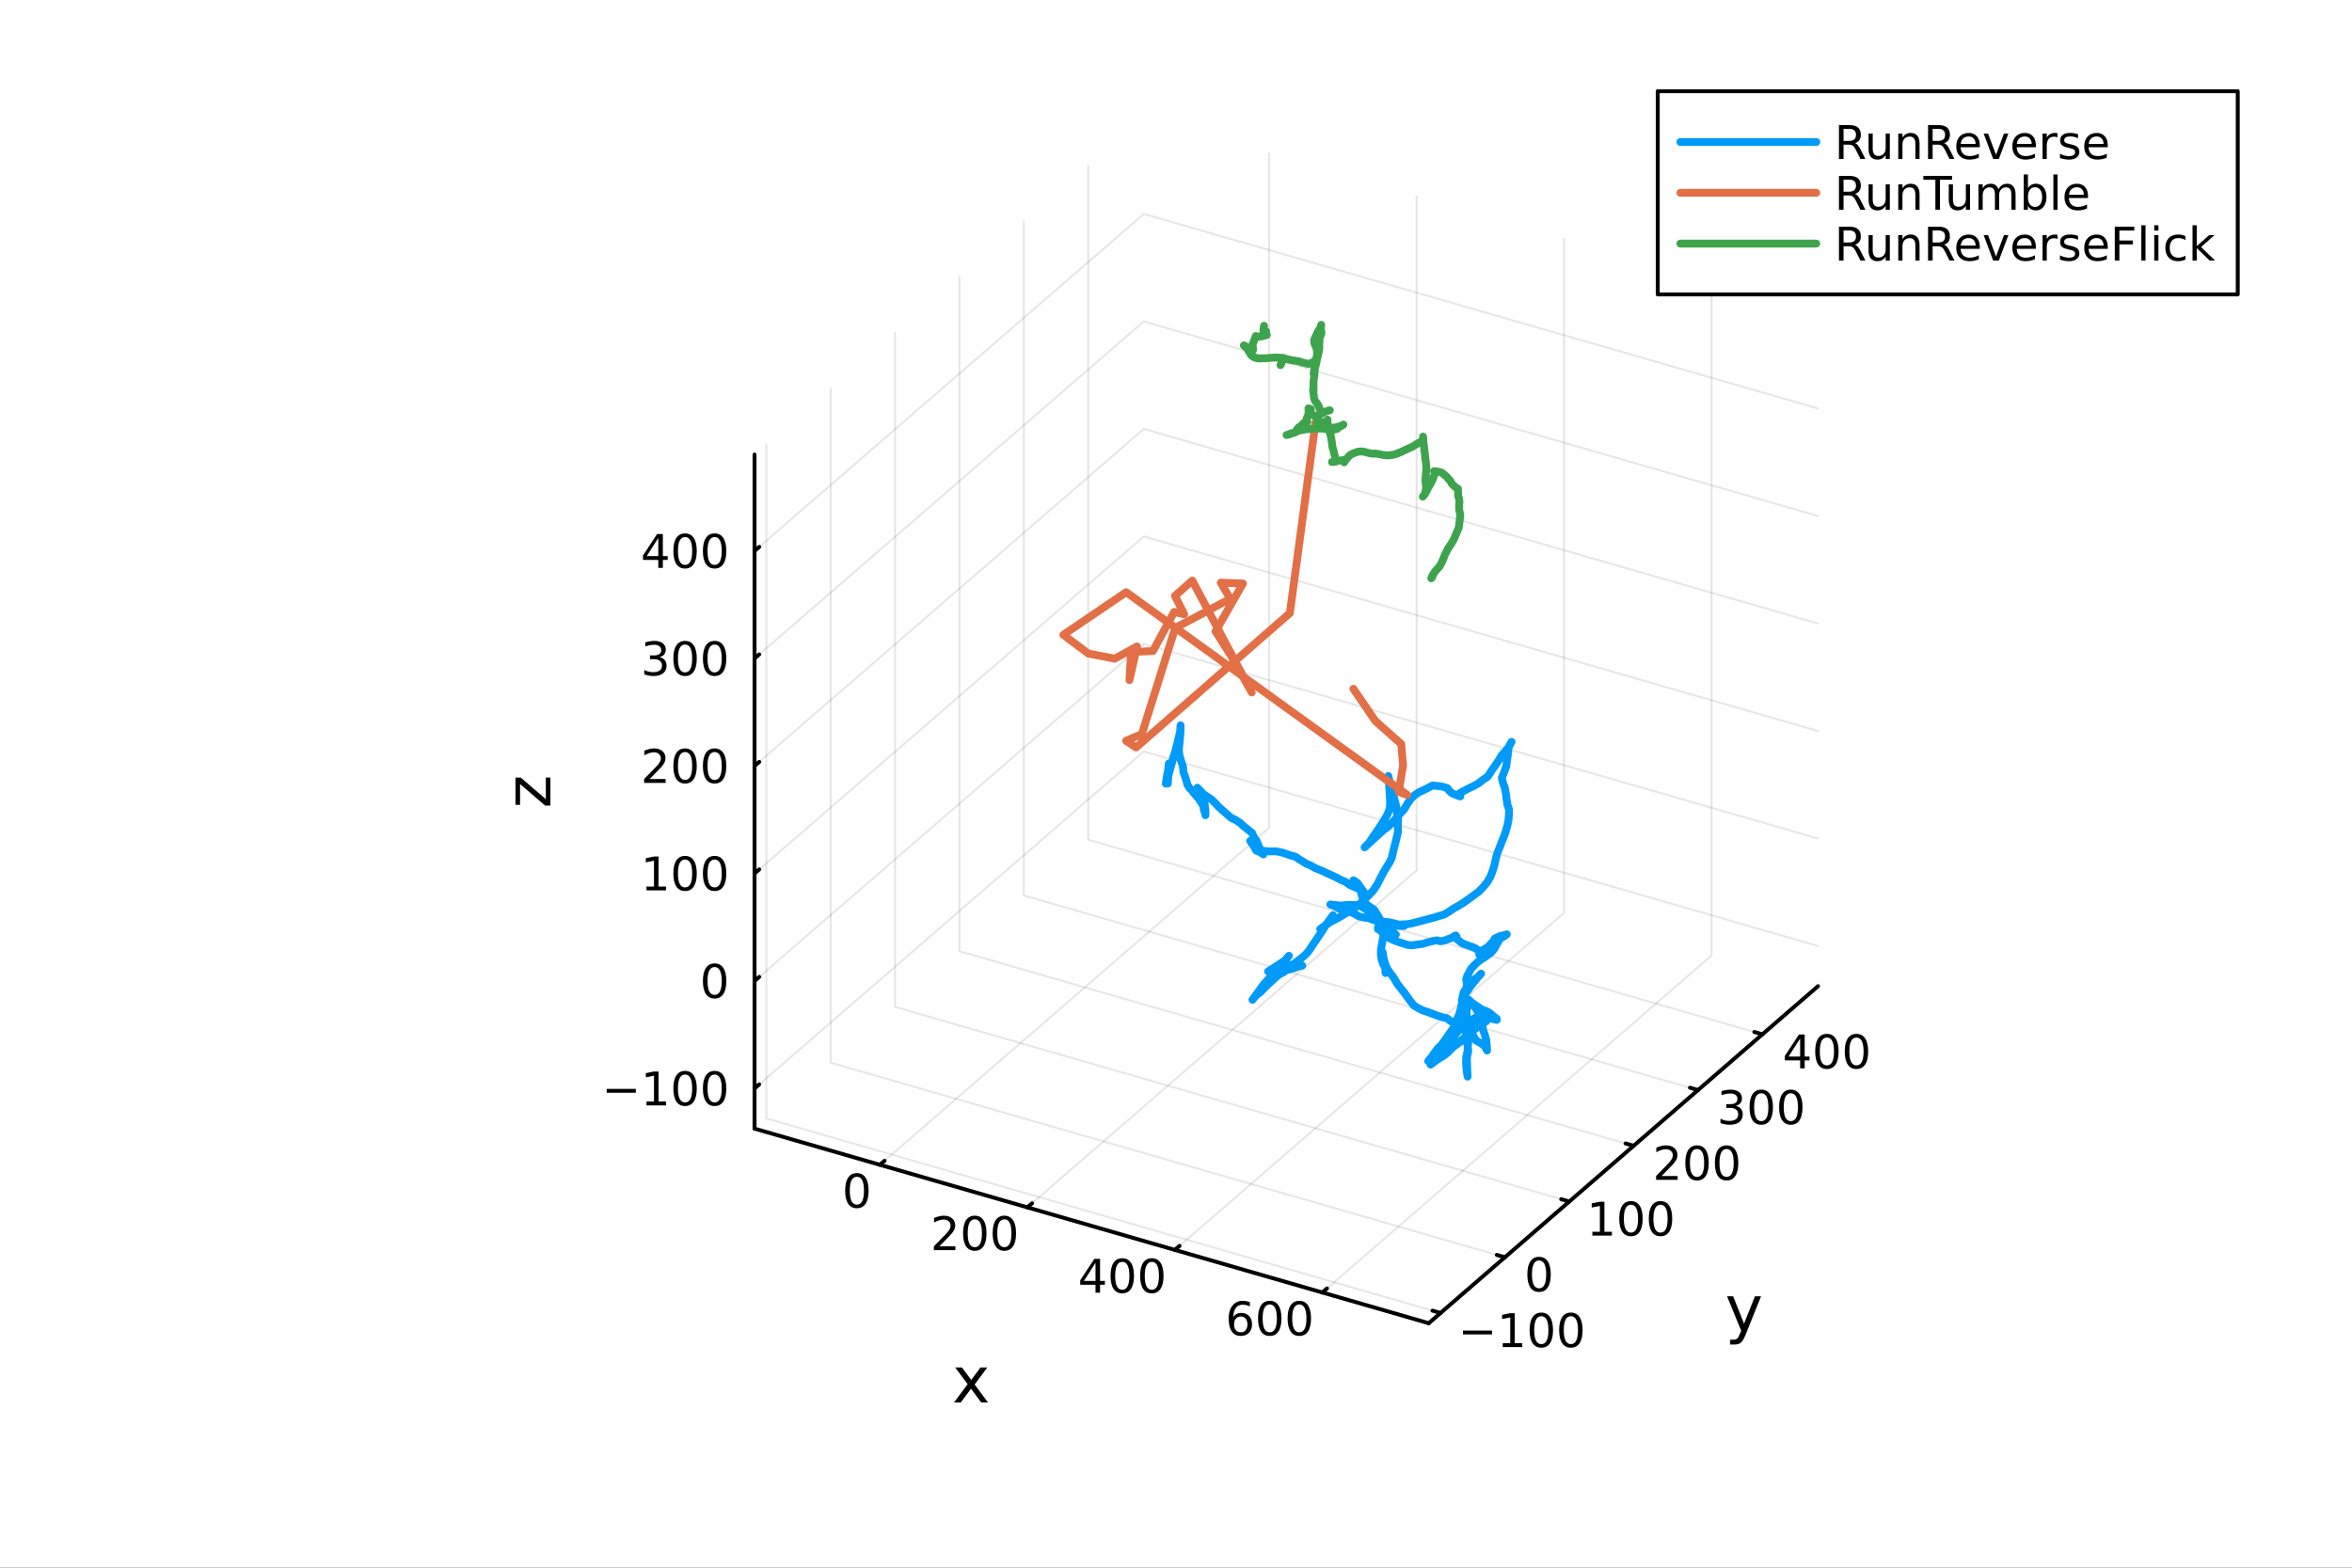 <?xml version="1.0" encoding="utf-8"?>
<svg xmlns="http://www.w3.org/2000/svg" xmlns:xlink="http://www.w3.org/1999/xlink" width="600" height="400" viewBox="0 0 2400 1600">
<rect x="0" y="0" width="2400" height="1600" fill="#333333" stroke="none"/>
<defs>
  <clipPath id="clip910">
    <rect x="0" y="0" width="2400" height="1600"/>
  </clipPath>
</defs>
<path clip-path="url(#clip910)" d="M0 1600 L2400 1600 L2400 0 L0 0  Z" fill="#ffffff" fill-rule="evenodd" fill-opacity="1"/>
<defs>
  <clipPath id="clip911">
    <rect x="480" y="0" width="1681" height="1600"/>
  </clipPath>
</defs>
<defs>
  <clipPath id="clip912">
    <rect x="272" y="47" width="2081" height="1377"/>
  </clipPath>
</defs>
<path clip-path="url(#clip912)" d="M657.844 1155.31 L657.844 1153.03 L658.713 1151.9 L660.218 1152.55 L660.218 1154.83 L659.349 1155.97 L657.844 1155.31  Z" fill="#ffffff" fill-rule="evenodd" fill-opacity="1"/>
<polyline clip-path="url(#clip912)" style="stroke:#000000; stroke-linecap:round; stroke-linejoin:round; stroke-width:2; stroke-opacity:0.1; fill:none" points="897.829,1188.81 1295.03,844.822 1295.03,156.854 "/>
<polyline clip-path="url(#clip912)" style="stroke:#000000; stroke-linecap:round; stroke-linejoin:round; stroke-width:2; stroke-opacity:0.1; fill:none" points="1048.31,1232.25 1445.51,888.263 1445.51,200.295 "/>
<polyline clip-path="url(#clip912)" style="stroke:#000000; stroke-linecap:round; stroke-linejoin:round; stroke-width:2; stroke-opacity:0.1; fill:none" points="1198.8,1275.69 1596,931.705 1596,243.737 "/>
<polyline clip-path="url(#clip912)" style="stroke:#000000; stroke-linecap:round; stroke-linejoin:round; stroke-width:2; stroke-opacity:0.1; fill:none" points="1349.29,1319.13 1746.48,975.146 1746.48,287.178 "/>
<polyline clip-path="url(#clip912)" style="stroke:#000000; stroke-linecap:round; stroke-linejoin:round; stroke-width:2; stroke-opacity:0.1; fill:none" points="1469.95,1340.06 781.983,1141.46 781.983,453.493 "/>
<polyline clip-path="url(#clip912)" style="stroke:#000000; stroke-linecap:round; stroke-linejoin:round; stroke-width:2; stroke-opacity:0.1; fill:none" points="1535.64,1283.18 847.668,1084.58 847.668,396.608 "/>
<polyline clip-path="url(#clip912)" style="stroke:#000000; stroke-linecap:round; stroke-linejoin:round; stroke-width:2; stroke-opacity:0.1; fill:none" points="1601.32,1226.29 913.353,1027.69 913.353,339.724 "/>
<polyline clip-path="url(#clip912)" style="stroke:#000000; stroke-linecap:round; stroke-linejoin:round; stroke-width:2; stroke-opacity:0.1; fill:none" points="1667.01,1169.41 979.038,970.807 979.038,282.839 "/>
<polyline clip-path="url(#clip912)" style="stroke:#000000; stroke-linecap:round; stroke-linejoin:round; stroke-width:2; stroke-opacity:0.1; fill:none" points="1732.69,1112.52 1044.72,913.922 1044.72,225.954 "/>
<polyline clip-path="url(#clip912)" style="stroke:#000000; stroke-linecap:round; stroke-linejoin:round; stroke-width:2; stroke-opacity:0.1; fill:none" points="1798.38,1055.64 1110.41,857.037 1110.41,169.07 "/>
<polyline clip-path="url(#clip912)" style="stroke:#000000; stroke-linecap:round; stroke-linejoin:round; stroke-width:2; stroke-opacity:0.1; fill:none" points="769.943,1110.89 1167.14,766.91 1855.11,965.509 "/>
<polyline clip-path="url(#clip912)" style="stroke:#000000; stroke-linecap:round; stroke-linejoin:round; stroke-width:2; stroke-opacity:0.1; fill:none" points="769.943,1001.18 1167.14,657.193 1855.11,855.792 "/>
<polyline clip-path="url(#clip912)" style="stroke:#000000; stroke-linecap:round; stroke-linejoin:round; stroke-width:2; stroke-opacity:0.1; fill:none" points="769.943,891.46 1167.14,547.476 1855.11,746.075 "/>
<polyline clip-path="url(#clip912)" style="stroke:#000000; stroke-linecap:round; stroke-linejoin:round; stroke-width:2; stroke-opacity:0.1; fill:none" points="769.943,781.743 1167.14,437.759 1855.11,636.358 "/>
<polyline clip-path="url(#clip912)" style="stroke:#000000; stroke-linecap:round; stroke-linejoin:round; stroke-width:2; stroke-opacity:0.1; fill:none" points="769.943,672.026 1167.14,328.042 1855.11,526.641 "/>
<polyline clip-path="url(#clip912)" style="stroke:#000000; stroke-linecap:round; stroke-linejoin:round; stroke-width:2; stroke-opacity:0.1; fill:none" points="769.943,562.308 1167.14,218.325 1855.11,416.924 "/>
<polyline clip-path="url(#clip910)" style="stroke:#000000; stroke-linecap:round; stroke-linejoin:round; stroke-width:4; stroke-opacity:1; fill:none" points="769.943,1151.89 1457.91,1350.49 "/>
<polyline clip-path="url(#clip910)" style="stroke:#000000; stroke-linecap:round; stroke-linejoin:round; stroke-width:4; stroke-opacity:1; fill:none" points="897.829,1188.81 902.595,1184.68 "/>
<polyline clip-path="url(#clip910)" style="stroke:#000000; stroke-linecap:round; stroke-linejoin:round; stroke-width:4; stroke-opacity:1; fill:none" points="1048.31,1232.25 1053.08,1228.12 "/>
<polyline clip-path="url(#clip910)" style="stroke:#000000; stroke-linecap:round; stroke-linejoin:round; stroke-width:4; stroke-opacity:1; fill:none" points="1198.8,1275.69 1203.57,1271.56 "/>
<polyline clip-path="url(#clip910)" style="stroke:#000000; stroke-linecap:round; stroke-linejoin:round; stroke-width:4; stroke-opacity:1; fill:none" points="1349.29,1319.13 1354.05,1315 "/>
<path clip-path="url(#clip910)" d="M874.363 1201 Q870.752 1201 868.923 1204.56 Q867.118 1208.11 867.118 1215.24 Q867.118 1222.34 868.923 1225.91 Q870.752 1229.45 874.363 1229.45 Q877.997 1229.45 879.803 1225.91 Q881.632 1222.34 881.632 1215.24 Q881.632 1208.11 879.803 1204.56 Q877.997 1201 874.363 1201 M874.363 1197.3 Q880.173 1197.3 883.229 1201.9 Q886.308 1206.49 886.308 1215.24 Q886.308 1223.96 883.229 1228.57 Q880.173 1233.15 874.363 1233.15 Q868.553 1233.15 865.474 1228.57 Q862.419 1223.96 862.419 1215.24 Q862.419 1206.49 865.474 1201.9 Q868.553 1197.3 874.363 1197.3 Z" fill="#000000" fill-rule="nonzero" fill-opacity="1" /><path clip-path="url(#clip910)" d="M958.553 1271.99 L974.872 1271.99 L974.872 1275.92 L952.928 1275.92 L952.928 1271.99 Q955.59 1269.23 960.173 1264.6 Q964.78 1259.95 965.96 1258.61 Q968.205 1256.08 969.085 1254.35 Q969.988 1252.59 969.988 1250.9 Q969.988 1248.14 968.043 1246.41 Q966.122 1244.67 963.02 1244.67 Q960.821 1244.67 958.368 1245.44 Q955.937 1246.2 953.159 1247.75 L953.159 1243.03 Q955.983 1241.89 958.437 1241.32 Q960.891 1240.74 962.928 1240.74 Q968.298 1240.74 971.492 1243.42 Q974.687 1246.11 974.687 1250.6 Q974.687 1252.73 973.877 1254.65 Q973.09 1256.55 970.983 1259.14 Q970.405 1259.81 967.303 1263.03 Q964.201 1266.22 958.553 1271.99 Z" fill="#000000" fill-rule="nonzero" fill-opacity="1" /><path clip-path="url(#clip910)" d="M994.687 1244.44 Q991.076 1244.44 989.247 1248.01 Q987.441 1251.55 987.441 1258.68 Q987.441 1265.78 989.247 1269.35 Q991.076 1272.89 994.687 1272.89 Q998.321 1272.89 1000.13 1269.35 Q1001.96 1265.78 1001.96 1258.68 Q1001.96 1251.55 1000.13 1248.01 Q998.321 1244.44 994.687 1244.44 M994.687 1240.74 Q1000.5 1240.74 1003.55 1245.34 Q1006.63 1249.93 1006.63 1258.68 Q1006.63 1267.4 1003.55 1272.01 Q1000.5 1276.59 994.687 1276.59 Q988.877 1276.59 985.798 1272.01 Q982.742 1267.4 982.742 1258.68 Q982.742 1249.93 985.798 1245.34 Q988.877 1240.74 994.687 1240.74 Z" fill="#000000" fill-rule="nonzero" fill-opacity="1" /><path clip-path="url(#clip910)" d="M1024.85 1244.44 Q1021.24 1244.44 1019.41 1248.01 Q1017.6 1251.55 1017.6 1258.68 Q1017.6 1265.78 1019.41 1269.35 Q1021.24 1272.89 1024.85 1272.89 Q1028.48 1272.89 1030.29 1269.35 Q1032.12 1265.78 1032.12 1258.68 Q1032.12 1251.55 1030.29 1248.01 Q1028.48 1244.44 1024.85 1244.44 M1024.85 1240.74 Q1030.66 1240.74 1033.71 1245.34 Q1036.79 1249.93 1036.79 1258.68 Q1036.79 1267.4 1033.71 1272.01 Q1030.66 1276.59 1024.85 1276.59 Q1019.04 1276.59 1015.96 1272.01 Q1012.9 1267.4 1012.9 1258.68 Q1012.9 1249.93 1015.96 1245.34 Q1019.04 1240.74 1024.85 1240.74 Z" fill="#000000" fill-rule="nonzero" fill-opacity="1" /><path clip-path="url(#clip910)" d="M1117.86 1288.88 L1106.05 1307.33 L1117.86 1307.33 L1117.86 1288.88 M1116.63 1284.8 L1122.51 1284.8 L1122.51 1307.33 L1127.44 1307.33 L1127.44 1311.22 L1122.51 1311.22 L1122.51 1319.36 L1117.86 1319.36 L1117.86 1311.22 L1102.26 1311.22 L1102.26 1306.7 L1116.63 1284.8 Z" fill="#000000" fill-rule="nonzero" fill-opacity="1" /><path clip-path="url(#clip910)" d="M1145.17 1287.88 Q1141.56 1287.88 1139.73 1291.45 Q1137.93 1294.99 1137.93 1302.12 Q1137.93 1309.22 1139.73 1312.79 Q1141.56 1316.33 1145.17 1316.33 Q1148.81 1316.33 1150.61 1312.79 Q1152.44 1309.22 1152.44 1302.12 Q1152.44 1294.99 1150.61 1291.45 Q1148.81 1287.88 1145.17 1287.88 M1145.17 1284.18 Q1150.98 1284.18 1154.04 1288.79 Q1157.12 1293.37 1157.12 1302.12 Q1157.12 1310.85 1154.04 1315.45 Q1150.98 1320.03 1145.17 1320.03 Q1139.36 1320.03 1136.28 1315.45 Q1133.23 1310.85 1133.23 1302.12 Q1133.23 1293.37 1136.28 1288.79 Q1139.36 1284.18 1145.17 1284.18 Z" fill="#000000" fill-rule="nonzero" fill-opacity="1" /><path clip-path="url(#clip910)" d="M1175.33 1287.88 Q1171.72 1287.88 1169.89 1291.45 Q1168.09 1294.99 1168.09 1302.12 Q1168.09 1309.22 1169.89 1312.79 Q1171.72 1316.33 1175.33 1316.33 Q1178.97 1316.33 1180.77 1312.79 Q1182.6 1309.22 1182.6 1302.12 Q1182.6 1294.99 1180.77 1291.45 Q1178.97 1287.88 1175.33 1287.88 M1175.33 1284.18 Q1181.14 1284.18 1184.2 1288.79 Q1187.28 1293.37 1187.28 1302.12 Q1187.28 1310.85 1184.2 1315.45 Q1181.14 1320.03 1175.33 1320.03 Q1169.52 1320.03 1166.45 1315.45 Q1163.39 1310.85 1163.39 1302.12 Q1163.39 1293.37 1166.45 1288.79 Q1169.52 1284.18 1175.33 1284.18 Z" fill="#000000" fill-rule="nonzero" fill-opacity="1" /><path clip-path="url(#clip910)" d="M1266.07 1343.66 Q1262.93 1343.66 1261.07 1345.81 Q1259.25 1347.97 1259.25 1351.72 Q1259.25 1355.44 1261.07 1357.62 Q1262.93 1359.77 1266.07 1359.77 Q1269.22 1359.77 1271.05 1357.62 Q1272.9 1355.44 1272.9 1351.72 Q1272.9 1347.97 1271.05 1345.81 Q1269.22 1343.66 1266.07 1343.66 M1275.36 1329.01 L1275.36 1333.27 Q1273.6 1332.43 1271.79 1332 Q1270.01 1331.56 1268.25 1331.56 Q1263.62 1331.56 1261.17 1334.68 Q1258.74 1337.81 1258.39 1344.12 Q1259.76 1342.11 1261.82 1341.05 Q1263.88 1339.96 1266.35 1339.96 Q1271.56 1339.96 1274.57 1343.13 Q1277.6 1346.28 1277.6 1351.72 Q1277.6 1357.04 1274.45 1360.26 Q1271.31 1363.48 1266.07 1363.48 Q1260.08 1363.48 1256.91 1358.89 Q1253.74 1354.29 1253.74 1345.56 Q1253.74 1337.37 1257.63 1332.5 Q1261.51 1327.62 1268.07 1327.62 Q1269.82 1327.62 1271.61 1327.97 Q1273.41 1328.31 1275.36 1329.01 Z" fill="#000000" fill-rule="nonzero" fill-opacity="1" /><path clip-path="url(#clip910)" d="M1295.66 1331.32 Q1292.05 1331.32 1290.22 1334.89 Q1288.41 1338.43 1288.41 1345.56 Q1288.41 1352.67 1290.22 1356.23 Q1292.05 1359.77 1295.66 1359.77 Q1299.29 1359.77 1301.1 1356.23 Q1302.93 1352.67 1302.93 1345.56 Q1302.93 1338.43 1301.1 1334.89 Q1299.29 1331.32 1295.66 1331.32 M1295.66 1327.62 Q1301.47 1327.62 1304.52 1332.23 Q1307.6 1336.81 1307.6 1345.56 Q1307.6 1354.29 1304.52 1358.89 Q1301.47 1363.48 1295.66 1363.48 Q1289.85 1363.48 1286.77 1358.89 Q1283.71 1354.29 1283.71 1345.56 Q1283.71 1336.81 1286.77 1332.23 Q1289.85 1327.62 1295.66 1327.62 Z" fill="#000000" fill-rule="nonzero" fill-opacity="1" /><path clip-path="url(#clip910)" d="M1325.82 1331.32 Q1322.21 1331.32 1320.38 1334.89 Q1318.57 1338.43 1318.57 1345.56 Q1318.57 1352.67 1320.38 1356.23 Q1322.21 1359.77 1325.82 1359.77 Q1329.45 1359.77 1331.26 1356.23 Q1333.09 1352.67 1333.09 1345.56 Q1333.09 1338.43 1331.26 1334.89 Q1329.45 1331.32 1325.82 1331.32 M1325.82 1327.62 Q1331.63 1327.62 1334.69 1332.23 Q1337.76 1336.81 1337.76 1345.56 Q1337.76 1354.29 1334.69 1358.89 Q1331.63 1363.48 1325.82 1363.48 Q1320.01 1363.48 1316.93 1358.89 Q1313.88 1354.29 1313.88 1345.56 Q1313.88 1336.81 1316.93 1332.23 Q1320.01 1327.62 1325.82 1327.62 Z" fill="#000000" fill-rule="nonzero" fill-opacity="1" /><path clip-path="url(#clip910)" d="M1007.42 1395.68 L994.531 1413.03 L1008.09 1431.33 L1001.18 1431.33 L990.807 1417.33 L980.431 1431.33 L973.524 1431.33 L987.37 1412.68 L974.702 1395.68 L981.609 1395.68 L991.062 1408.38 L1000.51 1395.68 L1007.42 1395.68 Z" fill="#000000" fill-rule="nonzero" fill-opacity="1" /><polyline clip-path="url(#clip910)" style="stroke:#000000; stroke-linecap:round; stroke-linejoin:round; stroke-width:4; stroke-opacity:1; fill:none" points="1457.91,1350.49 1855.11,1006.5 "/>
<polyline clip-path="url(#clip910)" style="stroke:#000000; stroke-linecap:round; stroke-linejoin:round; stroke-width:4; stroke-opacity:1; fill:none" points="1469.95,1340.06 1461.7,1337.68 "/>
<polyline clip-path="url(#clip910)" style="stroke:#000000; stroke-linecap:round; stroke-linejoin:round; stroke-width:4; stroke-opacity:1; fill:none" points="1535.64,1283.18 1527.38,1280.79 "/>
<polyline clip-path="url(#clip910)" style="stroke:#000000; stroke-linecap:round; stroke-linejoin:round; stroke-width:4; stroke-opacity:1; fill:none" points="1601.32,1226.29 1593.07,1223.91 "/>
<polyline clip-path="url(#clip910)" style="stroke:#000000; stroke-linecap:round; stroke-linejoin:round; stroke-width:4; stroke-opacity:1; fill:none" points="1667.01,1169.41 1658.75,1167.02 "/>
<polyline clip-path="url(#clip910)" style="stroke:#000000; stroke-linecap:round; stroke-linejoin:round; stroke-width:4; stroke-opacity:1; fill:none" points="1732.69,1112.52 1724.43,1110.14 "/>
<polyline clip-path="url(#clip910)" style="stroke:#000000; stroke-linecap:round; stroke-linejoin:round; stroke-width:4; stroke-opacity:1; fill:none" points="1798.38,1055.64 1790.12,1053.25 "/>
<path clip-path="url(#clip910)" d="M1492.84 1357.99 L1522.52 1357.99 L1522.52 1361.93 L1492.84 1361.93 L1492.84 1357.99 Z" fill="#000000" fill-rule="nonzero" fill-opacity="1" /><path clip-path="url(#clip910)" d="M1533.42 1370.88 L1541.06 1370.88 L1541.06 1344.52 L1532.75 1346.19 L1532.75 1341.93 L1541.01 1340.26 L1545.69 1340.26 L1545.69 1370.88 L1553.33 1370.88 L1553.33 1374.82 L1533.42 1374.82 L1533.42 1370.88 Z" fill="#000000" fill-rule="nonzero" fill-opacity="1" /><path clip-path="url(#clip910)" d="M1572.77 1343.34 Q1569.16 1343.34 1567.33 1346.9 Q1565.52 1350.45 1565.52 1357.57 Q1565.52 1364.68 1567.33 1368.25 Q1569.16 1371.79 1572.77 1371.79 Q1576.4 1371.79 1578.21 1368.25 Q1580.04 1364.68 1580.04 1357.57 Q1580.04 1350.45 1578.21 1346.9 Q1576.4 1343.34 1572.77 1343.34 M1572.77 1339.63 Q1578.58 1339.63 1581.64 1344.24 Q1584.71 1348.82 1584.71 1357.57 Q1584.71 1366.3 1581.64 1370.91 Q1578.58 1375.49 1572.77 1375.49 Q1566.96 1375.49 1563.88 1370.91 Q1560.83 1366.3 1560.83 1357.57 Q1560.83 1348.82 1563.88 1344.24 Q1566.96 1339.63 1572.77 1339.63 Z" fill="#000000" fill-rule="nonzero" fill-opacity="1" /><path clip-path="url(#clip910)" d="M1602.93 1343.34 Q1599.32 1343.34 1597.49 1346.9 Q1595.69 1350.45 1595.69 1357.57 Q1595.69 1364.68 1597.49 1368.25 Q1599.32 1371.79 1602.93 1371.79 Q1606.57 1371.79 1608.37 1368.25 Q1610.2 1364.68 1610.2 1357.57 Q1610.2 1350.45 1608.37 1346.9 Q1606.57 1343.34 1602.93 1343.34 M1602.93 1339.63 Q1608.74 1339.63 1611.8 1344.24 Q1614.88 1348.82 1614.88 1357.57 Q1614.88 1366.3 1611.8 1370.91 Q1608.74 1375.49 1602.93 1375.49 Q1597.12 1375.49 1594.04 1370.91 Q1590.99 1366.3 1590.99 1357.57 Q1590.99 1348.82 1594.04 1344.24 Q1597.12 1339.63 1602.93 1339.63 Z" fill="#000000" fill-rule="nonzero" fill-opacity="1" /><path clip-path="url(#clip910)" d="M1570.47 1286.45 Q1566.86 1286.45 1565.03 1290.02 Q1563.22 1293.56 1563.22 1300.69 Q1563.22 1307.8 1565.03 1311.36 Q1566.86 1314.9 1570.47 1314.9 Q1574.1 1314.9 1575.91 1311.36 Q1577.74 1307.8 1577.74 1300.69 Q1577.74 1293.56 1575.91 1290.02 Q1574.1 1286.45 1570.47 1286.45 M1570.47 1282.75 Q1576.28 1282.75 1579.34 1287.36 Q1582.41 1291.94 1582.41 1300.69 Q1582.41 1309.42 1579.34 1314.02 Q1576.28 1318.61 1570.47 1318.61 Q1564.66 1318.61 1561.58 1314.02 Q1558.52 1309.42 1558.52 1300.69 Q1558.52 1291.94 1561.58 1287.36 Q1564.66 1282.75 1570.47 1282.75 Z" fill="#000000" fill-rule="nonzero" fill-opacity="1" /><path clip-path="url(#clip910)" d="M1624.88 1257.12 L1632.52 1257.12 L1632.52 1230.75 L1624.21 1232.42 L1624.21 1228.16 L1632.47 1226.49 L1637.15 1226.49 L1637.15 1257.12 L1644.79 1257.12 L1644.79 1261.05 L1624.88 1261.05 L1624.88 1257.12 Z" fill="#000000" fill-rule="nonzero" fill-opacity="1" /><path clip-path="url(#clip910)" d="M1664.23 1229.57 Q1660.62 1229.57 1658.79 1233.13 Q1656.99 1236.68 1656.99 1243.81 Q1656.99 1250.91 1658.79 1254.48 Q1660.62 1258.02 1664.23 1258.02 Q1667.87 1258.02 1669.67 1254.48 Q1671.5 1250.91 1671.5 1243.81 Q1671.5 1236.68 1669.67 1233.13 Q1667.87 1229.57 1664.23 1229.57 M1664.23 1225.87 Q1670.04 1225.87 1673.1 1230.47 Q1676.18 1235.06 1676.18 1243.81 Q1676.18 1252.53 1673.1 1257.14 Q1670.04 1261.72 1664.23 1261.72 Q1658.42 1261.72 1655.34 1257.14 Q1652.29 1252.53 1652.29 1243.81 Q1652.29 1235.06 1655.34 1230.47 Q1658.42 1225.87 1664.23 1225.87 Z" fill="#000000" fill-rule="nonzero" fill-opacity="1" /><path clip-path="url(#clip910)" d="M1694.39 1229.57 Q1690.78 1229.57 1688.95 1233.13 Q1687.15 1236.68 1687.15 1243.81 Q1687.15 1250.91 1688.95 1254.48 Q1690.78 1258.02 1694.39 1258.02 Q1698.03 1258.02 1699.83 1254.48 Q1701.66 1250.91 1701.66 1243.81 Q1701.66 1236.68 1699.83 1233.13 Q1698.03 1229.57 1694.39 1229.57 M1694.39 1225.87 Q1700.2 1225.87 1703.26 1230.47 Q1706.34 1235.06 1706.34 1243.81 Q1706.34 1252.53 1703.26 1257.14 Q1700.2 1261.72 1694.39 1261.72 Q1688.58 1261.72 1685.51 1257.14 Q1682.45 1252.53 1682.45 1243.81 Q1682.45 1235.06 1685.51 1230.47 Q1688.58 1225.87 1694.39 1225.87 Z" fill="#000000" fill-rule="nonzero" fill-opacity="1" /><path clip-path="url(#clip910)" d="M1695.52 1200.23 L1711.84 1200.23 L1711.84 1204.17 L1689.89 1204.17 L1689.89 1200.23 Q1692.56 1197.48 1697.14 1192.85 Q1701.75 1188.19 1702.93 1186.85 Q1705.17 1184.33 1706.05 1182.59 Q1706.95 1180.83 1706.95 1179.14 Q1706.95 1176.39 1705.01 1174.65 Q1703.09 1172.92 1699.99 1172.92 Q1697.79 1172.92 1695.33 1173.68 Q1692.9 1174.44 1690.13 1175.99 L1690.13 1171.27 Q1692.95 1170.14 1695.4 1169.56 Q1697.86 1168.98 1699.89 1168.98 Q1705.26 1168.98 1708.46 1171.67 Q1711.65 1174.35 1711.65 1178.84 Q1711.65 1180.97 1710.84 1182.89 Q1710.06 1184.79 1707.95 1187.38 Q1707.37 1188.05 1704.27 1191.27 Q1701.17 1194.47 1695.52 1200.23 Z" fill="#000000" fill-rule="nonzero" fill-opacity="1" /><path clip-path="url(#clip910)" d="M1731.65 1172.68 Q1728.04 1172.68 1726.21 1176.25 Q1724.41 1179.79 1724.41 1186.92 Q1724.41 1194.03 1726.21 1197.59 Q1728.04 1201.13 1731.65 1201.13 Q1735.29 1201.13 1737.09 1197.59 Q1738.92 1194.03 1738.92 1186.92 Q1738.92 1179.79 1737.09 1176.25 Q1735.29 1172.68 1731.65 1172.68 M1731.65 1168.98 Q1737.46 1168.98 1740.52 1173.59 Q1743.6 1178.17 1743.6 1186.92 Q1743.6 1195.65 1740.52 1200.25 Q1737.46 1204.84 1731.65 1204.84 Q1725.84 1204.84 1722.76 1200.25 Q1719.71 1195.65 1719.71 1186.92 Q1719.71 1178.17 1722.76 1173.59 Q1725.84 1168.98 1731.65 1168.98 Z" fill="#000000" fill-rule="nonzero" fill-opacity="1" /><path clip-path="url(#clip910)" d="M1761.82 1172.68 Q1758.2 1172.68 1756.38 1176.25 Q1754.57 1179.79 1754.57 1186.92 Q1754.57 1194.03 1756.38 1197.59 Q1758.2 1201.13 1761.82 1201.13 Q1765.45 1201.13 1767.26 1197.59 Q1769.08 1194.03 1769.08 1186.92 Q1769.08 1179.79 1767.26 1176.25 Q1765.45 1172.68 1761.82 1172.68 M1761.82 1168.98 Q1767.63 1168.98 1770.68 1173.59 Q1773.76 1178.17 1773.76 1186.92 Q1773.76 1195.65 1770.68 1200.25 Q1767.63 1204.84 1761.82 1204.84 Q1756.01 1204.84 1752.93 1200.25 Q1749.87 1195.65 1749.87 1186.92 Q1749.87 1178.17 1752.93 1173.59 Q1756.01 1168.98 1761.82 1168.98 Z" fill="#000000" fill-rule="nonzero" fill-opacity="1" /><path clip-path="url(#clip910)" d="M1771.2 1128.65 Q1774.56 1129.36 1776.44 1131.63 Q1778.33 1133.9 1778.33 1137.23 Q1778.33 1142.35 1774.82 1145.15 Q1771.3 1147.95 1764.82 1147.95 Q1762.64 1147.95 1760.32 1147.51 Q1758.03 1147.1 1755.58 1146.24 L1755.58 1141.73 Q1757.52 1142.86 1759.84 1143.44 Q1762.15 1144.02 1764.68 1144.02 Q1769.07 1144.02 1771.37 1142.28 Q1773.68 1140.55 1773.68 1137.23 Q1773.68 1134.18 1771.53 1132.47 Q1769.4 1130.73 1765.58 1130.73 L1761.55 1130.73 L1761.55 1126.89 L1765.76 1126.89 Q1769.21 1126.89 1771.04 1125.52 Q1772.87 1124.13 1772.87 1121.54 Q1772.87 1118.88 1770.97 1117.47 Q1769.1 1116.03 1765.58 1116.03 Q1763.66 1116.03 1761.46 1116.45 Q1759.26 1116.86 1756.62 1117.74 L1756.62 1113.58 Q1759.28 1112.84 1761.6 1112.47 Q1763.94 1112.1 1766 1112.1 Q1771.32 1112.1 1774.42 1114.53 Q1777.52 1116.93 1777.52 1121.05 Q1777.52 1123.92 1775.88 1125.92 Q1774.24 1127.88 1771.2 1128.65 Z" fill="#000000" fill-rule="nonzero" fill-opacity="1" /><path clip-path="url(#clip910)" d="M1797.2 1115.8 Q1793.59 1115.8 1791.76 1119.36 Q1789.95 1122.91 1789.95 1130.04 Q1789.95 1137.14 1791.76 1140.71 Q1793.59 1144.25 1797.2 1144.25 Q1800.83 1144.25 1802.64 1140.71 Q1804.47 1137.14 1804.47 1130.04 Q1804.47 1122.91 1802.64 1119.36 Q1800.83 1115.8 1797.2 1115.8 M1797.2 1112.1 Q1803.01 1112.1 1806.07 1116.7 Q1809.14 1121.29 1809.14 1130.04 Q1809.14 1138.76 1806.07 1143.37 Q1803.01 1147.95 1797.2 1147.95 Q1791.39 1147.95 1788.31 1143.37 Q1785.26 1138.76 1785.26 1130.04 Q1785.26 1121.29 1788.31 1116.7 Q1791.39 1112.1 1797.2 1112.1 Z" fill="#000000" fill-rule="nonzero" fill-opacity="1" /><path clip-path="url(#clip910)" d="M1827.36 1115.8 Q1823.75 1115.8 1821.92 1119.36 Q1820.12 1122.91 1820.12 1130.04 Q1820.12 1137.14 1821.92 1140.71 Q1823.75 1144.25 1827.36 1144.25 Q1831 1144.25 1832.8 1140.71 Q1834.63 1137.14 1834.63 1130.04 Q1834.63 1122.91 1832.8 1119.36 Q1831 1115.8 1827.36 1115.8 M1827.36 1112.1 Q1833.17 1112.1 1836.23 1116.7 Q1839.31 1121.29 1839.31 1130.04 Q1839.31 1138.76 1836.23 1143.37 Q1833.17 1147.95 1827.36 1147.95 Q1821.55 1147.95 1818.47 1143.37 Q1815.42 1138.76 1815.42 1130.04 Q1815.42 1121.29 1818.47 1116.7 Q1821.55 1112.1 1827.36 1112.1 Z" fill="#000000" fill-rule="nonzero" fill-opacity="1" /><path clip-path="url(#clip910)" d="M1836.87 1059.91 L1825.06 1078.36 L1836.87 1078.36 L1836.87 1059.91 M1835.64 1055.84 L1841.52 1055.84 L1841.52 1078.36 L1846.45 1078.36 L1846.45 1082.25 L1841.52 1082.25 L1841.52 1090.4 L1836.87 1090.4 L1836.87 1082.25 L1821.26 1082.25 L1821.26 1077.73 L1835.64 1055.84 Z" fill="#000000" fill-rule="nonzero" fill-opacity="1" /><path clip-path="url(#clip910)" d="M1864.18 1058.92 Q1860.57 1058.92 1858.74 1062.48 Q1856.94 1066.02 1856.94 1073.15 Q1856.94 1080.26 1858.74 1083.82 Q1860.57 1087.36 1864.18 1087.36 Q1867.81 1087.36 1869.62 1083.82 Q1871.45 1080.26 1871.45 1073.15 Q1871.45 1066.02 1869.62 1062.48 Q1867.81 1058.92 1864.18 1058.92 M1864.18 1055.21 Q1869.99 1055.21 1873.05 1059.82 Q1876.13 1064.4 1876.13 1073.15 Q1876.13 1081.88 1873.05 1086.48 Q1869.99 1091.07 1864.18 1091.07 Q1858.37 1091.07 1855.29 1086.48 Q1852.24 1081.88 1852.24 1073.15 Q1852.24 1064.4 1855.29 1059.82 Q1858.37 1055.21 1864.18 1055.21 Z" fill="#000000" fill-rule="nonzero" fill-opacity="1" /><path clip-path="url(#clip910)" d="M1894.34 1058.92 Q1890.73 1058.92 1888.9 1062.48 Q1887.1 1066.02 1887.1 1073.15 Q1887.1 1080.26 1888.9 1083.82 Q1890.73 1087.36 1894.34 1087.36 Q1897.98 1087.36 1899.78 1083.82 Q1901.61 1080.26 1901.61 1073.15 Q1901.61 1066.02 1899.78 1062.48 Q1897.98 1058.92 1894.34 1058.92 M1894.34 1055.21 Q1900.15 1055.21 1903.21 1059.82 Q1906.29 1064.4 1906.29 1073.15 Q1906.29 1081.88 1903.21 1086.48 Q1900.15 1091.07 1894.34 1091.07 Q1888.53 1091.07 1885.45 1086.48 Q1882.4 1081.88 1882.4 1073.15 Q1882.4 1064.4 1885.45 1059.82 Q1888.53 1055.21 1894.34 1055.21 Z" fill="#000000" fill-rule="nonzero" fill-opacity="1" /><path clip-path="url(#clip910)" d="M1781.32 1361.95 Q1778.83 1368.32 1776.48 1370.26 Q1774.12 1372.2 1770.18 1372.2 L1765.5 1372.2 L1765.5 1367.3 L1768.94 1367.3 Q1771.35 1367.3 1772.69 1366.15 Q1774.03 1365.01 1775.65 1360.74 L1776.7 1358.07 L1762.28 1322.99 L1768.49 1322.99 L1779.63 1350.87 L1790.77 1322.99 L1796.98 1322.99 L1781.32 1361.95 Z" fill="#000000" fill-rule="nonzero" fill-opacity="1" /><polyline clip-path="url(#clip910)" style="stroke:#000000; stroke-linecap:round; stroke-linejoin:round; stroke-width:4; stroke-opacity:1; fill:none" points="769.943,1151.89 769.943,463.92 "/>
<polyline clip-path="url(#clip910)" style="stroke:#000000; stroke-linecap:round; stroke-linejoin:round; stroke-width:4; stroke-opacity:1; fill:none" points="769.943,1110.89 774.709,1106.77 "/>
<polyline clip-path="url(#clip910)" style="stroke:#000000; stroke-linecap:round; stroke-linejoin:round; stroke-width:4; stroke-opacity:1; fill:none" points="769.943,1001.18 774.709,997.049 "/>
<polyline clip-path="url(#clip910)" style="stroke:#000000; stroke-linecap:round; stroke-linejoin:round; stroke-width:4; stroke-opacity:1; fill:none" points="769.943,891.46 774.709,887.332 "/>
<polyline clip-path="url(#clip910)" style="stroke:#000000; stroke-linecap:round; stroke-linejoin:round; stroke-width:4; stroke-opacity:1; fill:none" points="769.943,781.743 774.709,777.615 "/>
<polyline clip-path="url(#clip910)" style="stroke:#000000; stroke-linecap:round; stroke-linejoin:round; stroke-width:4; stroke-opacity:1; fill:none" points="769.943,672.026 774.709,667.898 "/>
<polyline clip-path="url(#clip910)" style="stroke:#000000; stroke-linecap:round; stroke-linejoin:round; stroke-width:4; stroke-opacity:1; fill:none" points="769.943,562.308 774.709,558.181 "/>
<path clip-path="url(#clip910)" d="M619.107 1111.34 L648.782 1111.34 L648.782 1115.28 L619.107 1115.28 L619.107 1111.34 Z" fill="#000000" fill-rule="nonzero" fill-opacity="1" /><path clip-path="url(#clip910)" d="M659.685 1124.24 L667.324 1124.24 L667.324 1097.87 L659.014 1099.54 L659.014 1095.28 L667.278 1093.61 L671.954 1093.61 L671.954 1124.24 L679.592 1124.24 L679.592 1128.17 L659.685 1128.17 L659.685 1124.24 Z" fill="#000000" fill-rule="nonzero" fill-opacity="1" /><path clip-path="url(#clip910)" d="M699.037 1096.69 Q695.426 1096.69 693.597 1100.26 Q691.791 1103.8 691.791 1110.93 Q691.791 1118.03 693.597 1121.6 Q695.426 1125.14 699.037 1125.14 Q702.671 1125.14 704.477 1121.6 Q706.305 1118.03 706.305 1110.93 Q706.305 1103.8 704.477 1100.26 Q702.671 1096.69 699.037 1096.69 M699.037 1092.99 Q704.847 1092.99 707.903 1097.6 Q710.981 1102.18 710.981 1110.93 Q710.981 1119.66 707.903 1124.26 Q704.847 1128.84 699.037 1128.84 Q693.227 1128.84 690.148 1124.26 Q687.092 1119.66 687.092 1110.93 Q687.092 1102.18 690.148 1097.6 Q693.227 1092.99 699.037 1092.99 Z" fill="#000000" fill-rule="nonzero" fill-opacity="1" /><path clip-path="url(#clip910)" d="M729.199 1096.69 Q725.588 1096.69 723.759 1100.26 Q721.953 1103.8 721.953 1110.93 Q721.953 1118.03 723.759 1121.6 Q725.588 1125.14 729.199 1125.14 Q732.833 1125.14 734.638 1121.6 Q736.467 1118.03 736.467 1110.93 Q736.467 1103.8 734.638 1100.26 Q732.833 1096.69 729.199 1096.69 M729.199 1092.99 Q735.009 1092.99 738.064 1097.6 Q741.143 1102.18 741.143 1110.93 Q741.143 1119.66 738.064 1124.26 Q735.009 1128.84 729.199 1128.84 Q723.389 1128.84 720.31 1124.26 Q717.254 1119.66 717.254 1110.93 Q717.254 1102.18 720.31 1097.6 Q723.389 1092.99 729.199 1092.99 Z" fill="#000000" fill-rule="nonzero" fill-opacity="1" /><path clip-path="url(#clip910)" d="M729.199 986.975 Q725.588 986.975 723.759 990.54 Q721.953 994.082 721.953 1001.21 Q721.953 1008.32 723.759 1011.88 Q725.588 1015.42 729.199 1015.42 Q732.833 1015.42 734.638 1011.88 Q736.467 1008.32 736.467 1001.21 Q736.467 994.082 734.638 990.54 Q732.833 986.975 729.199 986.975 M729.199 983.272 Q735.009 983.272 738.064 987.878 Q741.143 992.461 741.143 1001.21 Q741.143 1009.94 738.064 1014.54 Q735.009 1019.13 729.199 1019.13 Q723.389 1019.13 720.31 1014.54 Q717.254 1009.94 717.254 1001.21 Q717.254 992.461 720.31 987.878 Q723.389 983.272 729.199 983.272 Z" fill="#000000" fill-rule="nonzero" fill-opacity="1" /><path clip-path="url(#clip910)" d="M659.685 904.804 L667.324 904.804 L667.324 878.439 L659.014 880.105 L659.014 875.846 L667.278 874.18 L671.954 874.18 L671.954 904.804 L679.592 904.804 L679.592 908.74 L659.685 908.74 L659.685 904.804 Z" fill="#000000" fill-rule="nonzero" fill-opacity="1" /><path clip-path="url(#clip910)" d="M699.037 877.258 Q695.426 877.258 693.597 880.823 Q691.791 884.365 691.791 891.494 Q691.791 898.601 693.597 902.166 Q695.426 905.707 699.037 905.707 Q702.671 905.707 704.477 902.166 Q706.305 898.601 706.305 891.494 Q706.305 884.365 704.477 880.823 Q702.671 877.258 699.037 877.258 M699.037 873.555 Q704.847 873.555 707.903 878.161 Q710.981 882.744 710.981 891.494 Q710.981 900.221 707.903 904.828 Q704.847 909.411 699.037 909.411 Q693.227 909.411 690.148 904.828 Q687.092 900.221 687.092 891.494 Q687.092 882.744 690.148 878.161 Q693.227 873.555 699.037 873.555 Z" fill="#000000" fill-rule="nonzero" fill-opacity="1" /><path clip-path="url(#clip910)" d="M729.199 877.258 Q725.588 877.258 723.759 880.823 Q721.953 884.365 721.953 891.494 Q721.953 898.601 723.759 902.166 Q725.588 905.707 729.199 905.707 Q732.833 905.707 734.638 902.166 Q736.467 898.601 736.467 891.494 Q736.467 884.365 734.638 880.823 Q732.833 877.258 729.199 877.258 M729.199 873.555 Q735.009 873.555 738.064 878.161 Q741.143 882.744 741.143 891.494 Q741.143 900.221 738.064 904.828 Q735.009 909.411 729.199 909.411 Q723.389 909.411 720.31 904.828 Q717.254 900.221 717.254 891.494 Q717.254 882.744 720.31 878.161 Q723.389 873.555 729.199 873.555 Z" fill="#000000" fill-rule="nonzero" fill-opacity="1" /><path clip-path="url(#clip910)" d="M662.903 795.087 L679.222 795.087 L679.222 799.023 L657.278 799.023 L657.278 795.087 Q659.94 792.333 664.523 787.703 Q669.13 783.05 670.31 781.708 Q672.555 779.185 673.435 777.449 Q674.338 775.689 674.338 774 Q674.338 771.245 672.393 769.509 Q670.472 767.773 667.37 767.773 Q665.171 767.773 662.718 768.537 Q660.287 769.3 657.509 770.851 L657.509 766.129 Q660.333 764.995 662.787 764.416 Q665.241 763.838 667.278 763.838 Q672.648 763.838 675.842 766.523 Q679.037 769.208 679.037 773.699 Q679.037 775.828 678.227 777.749 Q677.44 779.648 675.333 782.24 Q674.755 782.912 671.653 786.129 Q668.551 789.324 662.903 795.087 Z" fill="#000000" fill-rule="nonzero" fill-opacity="1" /><path clip-path="url(#clip910)" d="M699.037 767.541 Q695.426 767.541 693.597 771.106 Q691.791 774.648 691.791 781.777 Q691.791 788.884 693.597 792.448 Q695.426 795.99 699.037 795.99 Q702.671 795.99 704.477 792.448 Q706.305 788.884 706.305 781.777 Q706.305 774.648 704.477 771.106 Q702.671 767.541 699.037 767.541 M699.037 763.838 Q704.847 763.838 707.903 768.444 Q710.981 773.027 710.981 781.777 Q710.981 790.504 707.903 795.111 Q704.847 799.694 699.037 799.694 Q693.227 799.694 690.148 795.111 Q687.092 790.504 687.092 781.777 Q687.092 773.027 690.148 768.444 Q693.227 763.838 699.037 763.838 Z" fill="#000000" fill-rule="nonzero" fill-opacity="1" /><path clip-path="url(#clip910)" d="M729.199 767.541 Q725.588 767.541 723.759 771.106 Q721.953 774.648 721.953 781.777 Q721.953 788.884 723.759 792.448 Q725.588 795.99 729.199 795.99 Q732.833 795.99 734.638 792.448 Q736.467 788.884 736.467 781.777 Q736.467 774.648 734.638 771.106 Q732.833 767.541 729.199 767.541 M729.199 763.838 Q735.009 763.838 738.064 768.444 Q741.143 773.027 741.143 781.777 Q741.143 790.504 738.064 795.111 Q735.009 799.694 729.199 799.694 Q723.389 799.694 720.31 795.111 Q717.254 790.504 717.254 781.777 Q717.254 773.027 720.31 768.444 Q723.389 763.838 729.199 763.838 Z" fill="#000000" fill-rule="nonzero" fill-opacity="1" /><path clip-path="url(#clip910)" d="M673.042 670.671 Q676.398 671.389 678.273 673.657 Q680.171 675.926 680.171 679.259 Q680.171 684.375 676.653 687.176 Q673.134 689.977 666.653 689.977 Q664.477 689.977 662.162 689.537 Q659.87 689.12 657.417 688.264 L657.417 683.75 Q659.361 684.884 661.676 685.463 Q663.991 686.042 666.514 686.042 Q670.912 686.042 673.204 684.306 Q675.518 682.569 675.518 679.259 Q675.518 676.204 673.366 674.491 Q671.236 672.755 667.417 672.755 L663.389 672.755 L663.389 668.912 L667.602 668.912 Q671.051 668.912 672.88 667.546 Q674.708 666.157 674.708 663.565 Q674.708 660.903 672.81 659.491 Q670.935 658.056 667.417 658.056 Q665.495 658.056 663.296 658.472 Q661.097 658.889 658.458 659.769 L658.458 655.602 Q661.12 654.861 663.435 654.491 Q665.773 654.121 667.833 654.121 Q673.157 654.121 676.259 656.551 Q679.361 658.958 679.361 663.079 Q679.361 665.949 677.717 667.94 Q676.074 669.907 673.042 670.671 Z" fill="#000000" fill-rule="nonzero" fill-opacity="1" /><path clip-path="url(#clip910)" d="M699.037 657.824 Q695.426 657.824 693.597 661.389 Q691.791 664.931 691.791 672.06 Q691.791 679.167 693.597 682.731 Q695.426 686.273 699.037 686.273 Q702.671 686.273 704.477 682.731 Q706.305 679.167 706.305 672.06 Q706.305 664.931 704.477 661.389 Q702.671 657.824 699.037 657.824 M699.037 654.121 Q704.847 654.121 707.903 658.727 Q710.981 663.31 710.981 672.06 Q710.981 680.787 707.903 685.393 Q704.847 689.977 699.037 689.977 Q693.227 689.977 690.148 685.393 Q687.092 680.787 687.092 672.06 Q687.092 663.31 690.148 658.727 Q693.227 654.121 699.037 654.121 Z" fill="#000000" fill-rule="nonzero" fill-opacity="1" /><path clip-path="url(#clip910)" d="M729.199 657.824 Q725.588 657.824 723.759 661.389 Q721.953 664.931 721.953 672.06 Q721.953 679.167 723.759 682.731 Q725.588 686.273 729.199 686.273 Q732.833 686.273 734.638 682.731 Q736.467 679.167 736.467 672.06 Q736.467 664.931 734.638 661.389 Q732.833 657.824 729.199 657.824 M729.199 654.121 Q735.009 654.121 738.064 658.727 Q741.143 663.31 741.143 672.06 Q741.143 680.787 738.064 685.393 Q735.009 689.977 729.199 689.977 Q723.389 689.977 720.31 685.393 Q717.254 680.787 717.254 672.06 Q717.254 663.31 720.31 658.727 Q723.389 654.121 729.199 654.121 Z" fill="#000000" fill-rule="nonzero" fill-opacity="1" /><path clip-path="url(#clip910)" d="M671.722 549.103 L659.917 567.552 L671.722 567.552 L671.722 549.103 M670.495 545.028 L676.375 545.028 L676.375 567.552 L681.305 567.552 L681.305 571.44 L676.375 571.44 L676.375 579.588 L671.722 579.588 L671.722 571.44 L656.12 571.44 L656.12 566.927 L670.495 545.028 Z" fill="#000000" fill-rule="nonzero" fill-opacity="1" /><path clip-path="url(#clip910)" d="M699.037 548.107 Q695.426 548.107 693.597 551.672 Q691.791 555.214 691.791 562.343 Q691.791 569.45 693.597 573.014 Q695.426 576.556 699.037 576.556 Q702.671 576.556 704.477 573.014 Q706.305 569.45 706.305 562.343 Q706.305 555.214 704.477 551.672 Q702.671 548.107 699.037 548.107 M699.037 544.403 Q704.847 544.403 707.903 549.01 Q710.981 553.593 710.981 562.343 Q710.981 571.07 707.903 575.676 Q704.847 580.26 699.037 580.26 Q693.227 580.26 690.148 575.676 Q687.092 571.07 687.092 562.343 Q687.092 553.593 690.148 549.01 Q693.227 544.403 699.037 544.403 Z" fill="#000000" fill-rule="nonzero" fill-opacity="1" /><path clip-path="url(#clip910)" d="M729.199 548.107 Q725.588 548.107 723.759 551.672 Q721.953 555.214 721.953 562.343 Q721.953 569.45 723.759 573.014 Q725.588 576.556 729.199 576.556 Q732.833 576.556 734.638 573.014 Q736.467 569.45 736.467 562.343 Q736.467 555.214 734.638 551.672 Q732.833 548.107 729.199 548.107 M729.199 544.403 Q735.009 544.403 738.064 549.01 Q741.143 553.593 741.143 562.343 Q741.143 571.07 738.064 575.676 Q735.009 580.26 729.199 580.26 Q723.389 580.26 720.31 575.676 Q717.254 571.07 717.254 562.343 Q717.254 553.593 720.31 549.01 Q723.389 544.403 729.199 544.403 Z" fill="#000000" fill-rule="nonzero" fill-opacity="1" /><path clip-path="url(#clip910)" d="M526.003 821.416 L526.003 793.597 L531.35 793.597 L556.972 815.623 L556.972 793.597 L561.651 793.597 L561.651 822.211 L556.303 822.211 L530.682 800.186 L530.682 821.416 L526.003 821.416 Z" fill="#000000" fill-rule="nonzero" fill-opacity="1" /><polyline clip-path="url(#clip912)" style="stroke:#009af9; stroke-linecap:round; stroke-linejoin:round; stroke-width:8; stroke-opacity:1; fill:none" points="1191.45,793.807 1191.66,799.704 1192.13,792.847 1191.92,786.097 1192.76,779.203 1191.9,786.077 1190.63,792.962 1189.63,799.825 1191.62,793.111 1193.63,786.408 1195.51,779.942 1197.22,773.117 1199.31,766.394 1201.09,759.771 1202.71,753.145 1204.22,746.513 1204.67,740.27 1204.6,746.569 1204.14,752.807 1203.53,759.088 1202.91,765.378 1203.64,771.42 1205.28,776.907 1207.11,782.266 1207.57,787.849 1209.2,792.532 1210.74,797.211 1211.69,800.852 1213.75,804.303 1216.22,806.615 1218.35,809.49 1221.14,812.709 1223.83,815.969 1226.1,819.684 1228.07,822.73 1228.39,826.057 1229.26,828.999 1230.01,832.066 1230.01,827.003 1229.52,822.95 1228.97,818.989 1228.02,815.232 1225.91,811.899 1223.74,808.154 1221.79,803.942 1225.05,807.359 1228.31,810.775 1232.19,813.223 1236.31,816.035 1240.11,819.738 1243.74,823.648 1247.74,827.287 1251.87,830.843 1255.91,834.469 1260.7,836.786 1265.19,839.719 1269.25,843.371 1273.44,846.737 1277.58,850.072 1279.73,854.812 1282.45,858.576 1284.05,862.797 1286.12,867.651 1289.18,871.991 1285.38,869.526 1282.01,868.246 1280.74,865.96 1279.09,863.269 1277.36,860.641 1275.71,858.145 1277.35,860.537 1280.42,863.334 1283.8,866.582 1288.53,868.262 1292.51,868.807 1297.08,868.995 1301.12,868.827 1304.07,869.235 1307.24,869.873 1310.64,870.884 1314.55,872.235 1317.85,873.402 1321.94,874.376 1324.94,876.556 1328.42,878.629 1332.78,881.387 1337.39,883.319 1341.62,885.742 1345.9,887.517 1350.17,889.346 1354.41,891.365 1358.85,893.354 1363.53,895.495 1367.96,897.899 1372.68,899.902 1377.06,903.009 1381.89,905.199 1386.69,907.285 1391.16,909.855 1394.76,913.821 1391.16,909.853 1388.14,905.408 1385.18,901.135 1381.03,898.416 1385.04,901.242 1387.21,905.919 1388.82,910.828 1390.02,915.113 1391.64,920.018 1394.54,923.672 1390.8,920.554 1394.7,923.279 1398.42,925.923 1402.03,928.273 1404.06,931.461 1406.19,934.772 1408.62,939.012 1410.53,941.22 1412.61,944.064 1415.09,946.814 1418.02,949.258 1421.04,951.675 1424.35,953.789 1421.11,951.759 1417.65,950.314 1421.55,951.767 1417.83,950.269 1413.89,949.482 1409.56,948.95 1406.02,948.258 1409.47,950.458 1411.4,953.391 1414.88,955.903 1419.48,958.445 1423.68,960.273 1427.97,961.756 1432.33,963.08 1436.45,964.436 1441.16,964.777 1446.43,963.955 1451.72,963.318 1456.98,961.716 1461.92,960.462 1466.35,959.666 1469.13,960.589 1470.94,960.595 1472.27,960.086 1473.84,960.024 1474.86,959.608 1477.01,958.693 1479.52,957.808 1482.16,956.928 1484.2,955.149 1485.45,954.779 1486.21,955.828 1486.34,957.046 1486.71,958.493 1488.82,960.17 1490.86,961.873 1493.46,963.33 1496.08,964.234 1498.57,965.151 1501.19,966.009 1504.94,967.556 1507.05,968.913 1508.95,970.408 1510.2,971.28 1509.81,972.734 1509.41,974.145 1509.71,972.762 1510.51,972.37 1512.11,970.056 1515.33,968.363 1518.39,966.451 1521.08,963.424 1523.89,960.588 1525.25,957.918 1528.09,956.604 1531.14,955.15 1534.6,954.536 1537.51,953.59 1534.88,955.616 1532.25,956.985 1530.24,958.493 1529.03,960.805 1527.3,963.678 1525.81,966.585 1523.79,969.656 1521.14,972.623 1517.97,974.831 1514.83,977.052 1511.28,979.38 1507.45,982.207 1504.04,985.433 1500.82,989.046 1499.05,992.597 1497.15,996.129 1496.13,999.295 1496.61,1002.74 1496.76,1006.72 1495.77,1010.37 1493.81,1015.42 1491.61,1020.56 1494,1015.32 1497.55,1011.26 1500.44,1006.77 1503.95,1002.3 1507.68,997.751 1511.35,993.692 1507.35,997.74 1502.81,1000.52 1499.24,1003.73 1497.39,1006.59 1495.73,1009.43 1493.69,1012.56 1492.55,1016.5 1492.16,1021.26 1491.39,1025.82 1490.27,1030.71 1488.82,1035.77 1486.86,1039.92 1485.5,1043.87 1483.95,1047.79 1481.45,1051.48 1478.93,1055.11 1476.41,1058.74 1473.86,1062.31 1470.77,1066.64 1466.93,1070.18 1463.72,1074.59 1460.58,1079.03 1457.32,1083.01 1462.3,1080.59 1467.28,1078.22 1471.84,1075.06 1476.86,1071.98 1482.12,1069.13 1487.14,1065.42 1492.15,1061.71 1496.86,1057.23 1501.61,1053.38 1506.27,1049.3 1501.46,1053.42 1496.52,1057.38 1491.57,1061.34 1486.73,1064.78 1482.17,1069.27 1477.71,1073.76 1473.13,1077.49 1469.38,1079.71 1466.59,1081.47 1463.72,1083.48 1459.76,1086.55 1463.27,1083.47 1459.88,1086.22 1463.33,1082.64 1466.69,1079.58 1470.2,1075.82 1473.93,1071.69 1476.82,1067.15 1479.6,1062.31 1483.24,1057.94 1486.88,1053.57 1490.51,1049.88 1495.1,1046.52 1500.06,1042.69 1505.03,1038.89 1510.03,1037.72 1514.45,1037.95 1518.6,1038.79 1522.93,1039.9 1527.33,1040.94 1524.35,1038.34 1522.21,1035.58 1519.08,1033.25 1515.65,1031.47 1519.52,1034.15 1523.25,1036.68 1527.25,1039.7 1523.23,1036.95 1518.99,1034.22 1514.58,1031.76 1510.35,1029.15 1506.22,1026.33 1502.1,1023.53 1498.43,1020.07 1502.19,1023.82 1505.41,1028.41 1508.26,1033.26 1511.19,1038.05 1512.66,1044.05 1513,1050.43 1514.91,1055.46 1516.34,1060.44 1517.04,1066.21 1517.41,1072.15 1514.92,1067.19 1510.52,1064.45 1506,1061.79 1503.09,1056.69 1500.18,1051.6 1497.32,1046.53 1494.53,1041.82 1492.04,1036.62 1493.54,1041.72 1494.75,1047.71 1495.99,1053.69 1496.48,1060.11 1497.36,1066.29 1498.25,1072.5 1496.87,1079.35 1496.99,1085.85 1497.24,1092.31 1497.57,1098.78 1496.51,1092.39 1496.01,1085.89 1496.08,1079.12 1497.55,1072.31 1498.04,1065.49 1498.51,1058.67 1497.67,1052.42 1497.46,1045.73 1497.01,1039.05 1496.37,1032.43 1497.66,1026.63 1495.76,1032.8 1495.05,1038.49 1492.38,1044.46 1489.41,1050.33 1485.16,1055.36 1480.29,1059.55 1475.41,1063.71 1470.58,1067.92 1474.94,1063.08 1479.45,1058.43 1483.65,1053.98 1487.7,1050.83 1491.72,1047.73 1496.38,1044.77 1500.76,1042.75 1506.12,1042.03 1511.44,1042.26 1516.48,1042.45 1511.79,1043.55 1506.61,1044.38 1502,1045.35 1497.36,1046.38 1492.8,1047.48 1488.63,1046.48 1484.3,1044.41 1479.96,1042.02 1476.48,1039.22 1471.64,1038.2 1466.83,1036.65 1461.88,1034.76 1456.97,1032.88 1451.99,1031.3 1447.23,1028.92 1442.64,1026.19 1439.21,1021.8 1435.87,1017.14 1432.48,1012.5 1428.97,1008.2 1425.53,1003.67 1422.63,998.565 1419.31,994.047 1415.96,989.39 1413.43,983.887 1411.49,977.934 1410.87,971.745 1411.77,978.052 1413.47,983.563 1413.82,988.086 1413.83,993.061 1413.56,988.086 1411.43,983.944 1409.84,979.517 1409.09,974.464 1409.09,969.295 1409.99,964.184 1410.94,959.078 1412.09,954.173 1412.86,950.419 1411.53,947.629 1410.14,944.595 1408.45,940.698 1404.99,936.912 1401.11,934.363 1397.38,931.322 1393.69,927.988 1389.11,925.23 1384.07,923.58 1378.66,923.626 1373.28,923.741 1368.03,924.262 1362.79,923.754 1357.48,923.153 1362.45,924.993 1366.94,927.777 1371.91,929.318 1377.03,930.591 1382,932.343 1386.44,935.195 1391.56,936.413 1396.84,937.124 1401.78,939.053 1406.82,940.481 1412.06,940.798 1417.28,941.213 1422.45,942.356 1427.56,943.698 1432.59,945.126 1427.35,945.022 1422.01,944.94 1416.62,945.556 1411.25,946.24 1406.07,946.308 1411.03,946.223 1415.64,945.562 1420.26,944.893 1425.44,944.346 1430.64,943.482 1435.87,943.282 1441.25,942.269 1446.56,940.895 1451.87,939.507 1457.31,938.005 1462.79,936.636 1468.25,934.905 1473.72,933.323 1478.87,930.235 1483.63,926.984 1488.81,924.174 1493.83,920.993 1498.9,917.359 1503.92,913.697 1508.98,910.029 1513.54,905.273 1517.7,900.176 1520.85,894.674 1523.2,888.582 1525,882.666 1526.26,876.784 1527.76,870.905 1530.15,865.167 1532.18,859.757 1534.48,854.216 1536.4,848.812 1537.92,843.19 1539.22,837.584 1539.7,831.897 1539.86,826.358 1538.1,820.902 1537.25,815.148 1536.56,809.376 1535.47,803.895 1533.58,798.665 1532.51,793.905 1534.91,787.884 1537.07,781.751 1537.82,775.451 1538.81,769.092 1539.31,762.876 1542.38,757.137 1539.58,762.245 1536.19,766.627 1532.28,770.895 1529.23,776.16 1525.47,781.675 1521.62,787.127 1518.07,792.709 1513.35,795.746 1508.45,799.617 1503.2,802.468 1498.66,804.628 1495.05,806.534 1491.47,808.429 1489.21,809.848 1488.42,811.619 1490.14,812.807 1487.81,812.11 1485.88,811.343 1483.87,810.605 1481.3,809.352 1478.35,806.577 1476.89,804.312 1473.75,803.451 1470.67,802.602 1466.49,802.135 1462.04,801.611 1457.38,803.97 1452.76,806.352 1447.96,808.541 1443.76,811.404 1439.54,815.328 1436.25,820.116 1433.13,825.554 1428.94,830.173 1424.87,834.753 1420.9,839.285 1416.33,843.874 1411.32,847.488 1406.72,851.701 1401.98,856.053 1397.22,860.425 1392.44,864.764 1396.99,860.16 1400.68,854.61 1404.56,849.114 1408.28,843.546 1411.99,837.817 1415.44,831.829 1418.15,825.403 1418.47,818.547 1418.15,811.872 1417.71,805.239 1417.27,798.606 1416.68,792.027 1418,798.255 1419.74,804.282 1421.49,810.359 1423.09,816.528 1424.68,822.7 1425.34,829.318 1426.59,835.679 1426.35,842.444 1426.49,849.108 1424.93,855.952 1423.22,862.69 1421.58,869.202 1420.11,875.595 1417.72,880.523 1414.53,885.602 1411.21,891.184 1408.11,897.207 1404.97,903.338 1401.17,908.987 1396.64,913.777 1392,918.31 1387.48,922.54 1382.6,926.412 1377.53,929.894 1372.57,932.509 1367.79,935.559 1362.54,938.34 1357.26,941.09 1352.24,944.624 1347.16,948.186 1352.23,944.549 1356.6,939.61 1360.13,934.116 1356.26,939.526 1352.35,944.922 1348.81,950.749 1345.71,955.306 1342.54,960.056 1339.18,964.93 1335.97,969.937 1332.11,974.414 1327.65,978.143 1323.48,981.261 1319.12,984.799 1314.44,988.17 1310.07,992.162 1304.81,994.749 1300.05,999.047 1295.32,1003.41 1290.6,1007.82 1286.11,1012.67 1281.31,1016.31 1278,1020.37 1281.72,1015.32 1285.48,1010.21 1289.09,1005.08 1292.81,1001 1296.37,997.121 1299.22,993.381 1302.91,989.288 1306.78,985.07 1310.98,980.458 1315.25,975.501 1310.96,980.385 1306.25,983.569 1301.9,986.392 1297.56,989.215 1293.96,991.447 1298.85,991.143 1303.33,991.273 1307.75,990.602 1312.1,990.066 1316.68,989.202 1320.6,988.071 1324.86,986.41 1328.79,985.534 1325.85,985.577 1324.04,984.394 1321.03,984.444 1316.71,984.774 1312.34,985.253 1306.96,987.281 1301.69,990.224 "/>
<polyline clip-path="url(#clip912)" style="stroke:#e26f46; stroke-linecap:round; stroke-linejoin:round; stroke-width:8; stroke-opacity:1; fill:none" points="1340.98,437.499 1341.32,435.98 1341.66,434.461 1342,432.943 1342.34,431.424 1341.86,434.957 1341.39,438.49 1340.91,442.023 1340.44,445.556 1339.96,449.089 1339.49,452.622 1339.01,456.155 1338.53,459.688 1338.06,463.221 1337.58,466.754 1337.11,470.287 1336.63,473.82 1336.16,477.352 1335.68,480.885 1335.21,484.418 1334.73,487.951 1334.26,491.484 1333.78,495.017 1333.31,498.55 1332.83,502.083 1332.36,505.616 1331.88,509.149 1331.41,512.682 1330.93,516.215 1330.46,519.748 1329.98,523.281 1329.51,526.814 1329.03,530.347 1328.55,533.88 1328.08,537.413 1327.6,540.946 1327.13,544.479 1326.65,548.012 1326.18,551.545 1325.7,555.078 1325.23,558.611 1324.75,562.144 1324.28,565.677 1323.8,569.21 1323.33,572.743 1322.85,576.276 1322.38,579.809 1321.9,583.342 1321.43,586.874 1320.95,590.407 1320.48,593.94 1320,597.473 1319.53,601.006 1319.05,604.539 1318.57,608.072 1318.1,611.605 1317.62,615.138 1317.15,618.671 1316.67,622.204 1316.2,625.737 1313.54,628.061 1310.88,630.385 1308.22,632.709 1305.56,635.034 1302.9,637.358 1300.24,639.682 1297.58,642.006 1294.92,644.33 1292.26,646.654 1289.59,648.978 1286.93,651.302 1284.27,653.626 1281.61,655.95 1278.95,658.275 1276.29,660.599 1273.63,662.923 1270.97,665.247 1268.31,667.571 1265.65,669.895 1262.99,672.219 1260.33,674.543 1257.67,676.867 1255.01,679.192 1252.35,681.516 1249.69,683.84 1247.03,686.164 1244.37,688.488 1241.71,690.812 1239.05,693.136 1236.39,695.46 1233.73,697.784 1231.07,700.108 1228.41,702.433 1225.75,704.757 1223.09,707.081 1220.43,709.405 1217.77,711.729 1215.1,714.053 1212.44,716.377 1209.78,718.701 1207.12,721.025 1204.46,723.35 1201.8,725.674 1199.14,727.998 1196.48,730.322 1193.82,732.646 1191.16,734.97 1188.5,737.294 1185.84,739.618 1183.18,741.942 1180.52,744.266 1177.86,746.591 1175.2,748.915 1172.54,751.239 1169.88,753.563 1167.22,755.887 1164.56,758.211 1161.9,760.535 1159.24,762.859 1156.7,761.16 1154.16,759.46 1151.62,757.76 1149.08,756.061 1150.86,755.299 1152.64,754.537 1154.43,753.774 1156.21,753.012 1158,752.25 1159.78,751.488 1161.56,750.726 1163.35,749.964 1165.13,749.202 1166,746.424 1166.88,743.646 1167.75,740.869 1168.63,738.091 1169.5,735.313 1170.37,732.535 1171.25,729.757 1172.12,726.98 1173,724.202 1173.87,721.424 1174.74,718.646 1175.62,715.868 1176.49,713.09 1177.36,710.313 1178.24,707.535 1179.11,704.757 1179.99,701.979 1180.86,699.201 1181.73,696.424 1182.61,693.646 1183.48,690.868 1184.36,688.09 1185.23,685.312 1186.1,682.534 1186.98,679.757 1187.85,676.979 1188.72,674.201 1189.6,671.423 1190.47,668.645 1191.35,665.868 1192.22,663.09 1193.09,660.312 1193.97,657.534 1194.84,654.756 1195.72,651.978 1196.59,649.201 1197.46,646.423 1198.34,643.645 1199.21,640.867 1202.02,639.38 1204.83,637.893 1207.64,636.406 1210.45,634.919 1213.26,633.432 1216.07,631.945 1218.88,630.458 1221.69,628.971 1224.5,627.484 1227.31,625.997 1230.12,624.51 1232.93,623.023 1235.74,621.536 1238.55,620.049 1241.36,618.562 1244.17,617.075 1246.98,615.588 1249.79,614.101 1252.6,612.614 1255.41,611.127 1253.79,608.387 1252.17,605.648 1250.54,602.909 1248.92,600.169 1247.3,597.43 1245.68,594.69 1246.62,594.724 1247.57,594.759 1248.51,594.793 1249.45,594.828 1250.4,594.862 1251.34,594.896 1252.29,594.931 1253.23,594.965 1254.17,594.999 1255.12,595.034 1256.06,595.068 1257,595.102 1257.95,595.137 1258.89,595.171 1259.84,595.205 1260.78,595.24 1261.72,595.274 1262.67,595.309 1263.61,595.343 1264.55,595.377 1265.5,595.412 1266.44,595.446 1267.39,595.48 1268.33,595.515 1267.77,596.494 1267.21,597.474 1266.65,598.454 1266.08,599.433 1265.52,600.413 1264.96,601.392 1264.4,602.372 1263.84,603.352 1263.28,604.331 1262.72,605.311 1262.16,606.29 1261.6,607.27 1261.03,608.25 1260.47,609.229 1259.91,610.209 1259.35,611.188 1258.79,612.168 1258.23,613.148 1257.67,614.127 1257.11,615.107 1256.55,616.086 1255.98,617.066 1255.42,618.046 1254.86,619.025 1254.3,620.005 1253.74,620.984 1253.18,621.964 1252.62,622.944 1252.06,623.923 1251.5,624.903 1250.93,625.882 1250.37,626.862 1249.81,627.842 1249.25,628.821 1248.69,629.801 1248.13,630.78 1247.57,631.76 1247.01,632.74 1246.45,633.719 1245.88,634.699 1245.32,635.678 1244.76,636.658 1244.2,637.638 1243.64,638.617 1243.08,639.597 1242.52,640.576 1241.96,641.556 1241.39,642.536 1240.83,643.515 1240.27,644.495 1240.5,644.691 1240.73,644.887 1242.92,648.353 1245.11,651.819 1247.3,655.285 1249.49,658.751 1251.67,662.217 1253.86,665.683 1256.05,669.149 1257.17,671.125 1258.29,673.101 1259.4,675.077 1260.52,677.052 1261.64,679.028 1262.76,681.004 1263.88,682.98 1264.99,684.956 1266.11,686.931 1267.23,688.907 1268.35,690.883 1269.47,692.859 1270.59,694.835 1271.7,696.81 1272.82,698.786 1273.94,700.762 1275.06,702.738 1276.18,704.714 1277.29,706.689 1275.74,703.763 1274.18,700.836 1272.63,697.909 1271.07,694.983 1269.51,692.056 1267.96,689.13 1266.4,686.203 1264.85,683.276 1263.29,680.35 1261.74,677.423 1260.18,674.497 1258.62,671.57 1257.07,668.643 1255.51,665.717 1253.96,662.79 1252.4,659.864 1250.85,656.937 1249.29,654.01 1247.73,651.084 1246.18,648.157 1244.62,645.23 1243.07,642.304 1241.51,639.377 1239.96,636.451 1238.4,633.524 1236.84,630.597 1235.29,627.671 1233.73,624.744 1232.18,621.818 1230.62,618.891 1229.07,615.964 1227.51,613.038 1225.95,610.111 1224.4,607.185 1222.84,604.258 1221.29,601.331 1219.73,598.405 1218.18,595.478 1216.62,592.552 1214.66,594.289 1212.69,596.026 1210.73,597.763 1208.77,599.501 1206.8,601.238 1204.84,602.975 1202.88,604.713 1200.91,606.45 1198.95,608.187 1200.51,611.29 1202.07,614.394 1203.63,617.497 1205.2,620.6 1206.76,623.704 1208.32,626.807 1204.9,626.077 1201.48,625.346 1198.06,624.616 1196.52,627.461 1194.98,630.307 1193.43,633.152 1191.89,635.997 1190.35,638.843 1188.8,641.688 1187.26,644.534 1185.72,647.379 1184.17,650.224 1182.63,653.07 1181.09,655.915 1179.54,658.76 1178,661.606 1176.46,664.451 1173.67,664.58 1170.88,664.709 1168.09,664.838 1165.3,664.967 1162.51,665.096 1159.72,665.225 1156.93,665.353 1154.14,665.482 1153.94,669.068 1153.73,672.654 1153.53,676.24 1153.32,679.826 1153.12,683.412 1152.91,686.998 1152.71,690.584 1152.5,694.17 1153.09,691.527 1153.68,688.884 1154.27,686.24 1154.85,683.597 1155.44,680.954 1156.03,678.31 1156.62,675.667 1157.21,673.024 1157.8,670.38 1158.39,667.737 1158.97,665.094 1159.56,662.45 1160.15,659.807 1158.27,660.844 1156.38,661.88 1154.5,662.917 1152.61,663.953 1150.73,664.99 1148.84,666.026 1146.96,667.063 1145.07,668.099 1143.19,669.136 1141.3,670.172 1139.42,671.209 1137.53,672.245 1134.53,671.665 1131.53,671.085 1128.52,670.504 1125.52,669.924 1122.52,669.344 1119.51,668.763 1116.51,668.183 1113.51,667.603 1110.5,667.022 1108.68,665.657 1106.87,664.291 1105.05,662.925 1103.23,661.559 1101.41,660.193 1099.59,658.827 1097.77,657.461 1095.96,656.095 1094.14,654.729 1092.32,653.364 1090.5,651.998 1088.68,650.632 1086.86,649.266 1085.05,647.9 1088.61,645.483 1092.17,643.065 1095.73,640.648 1099.29,638.231 1102.86,635.814 1106.42,633.397 1109.98,630.979 1113.54,628.562 1117.11,626.145 1120.67,623.728 1124.23,621.311 1127.79,618.893 1131.35,616.476 1134.92,614.059 1138.48,611.642 1142.04,609.224 1145.6,606.807 1149.16,604.39 1152.25,606.616 1155.33,608.842 1158.42,611.068 1161.5,613.294 1164.59,615.52 1167.67,617.746 1170.76,619.972 1173.84,622.198 1176.93,624.424 1180.02,626.65 1183.1,628.876 1186.19,631.102 1189.27,633.328 1192.36,635.554 1195.44,637.78 1198.53,640.006 1201.61,642.232 1204.7,644.458 1207.78,646.684 1210.87,648.91 1213.95,651.136 1217.04,653.362 1220.12,655.588 1223.21,657.814 1226.29,660.04 1229.38,662.266 1232.46,664.492 1235.55,666.718 1238.63,668.944 1241.72,671.17 1244.8,673.396 1247.89,675.622 1250.97,677.848 1254.06,680.074 1257.14,682.3 1260.23,684.526 1263.31,686.752 1266.4,688.978 1269.48,691.204 1272.57,693.43 1275.65,695.655 1278.74,697.881 1281.82,700.107 1284.91,702.333 1288,704.559 1291.08,706.785 1294.17,709.011 1297.25,711.237 1300.34,713.463 1303.42,715.689 1306.51,717.915 1309.59,720.141 1312.68,722.367 1315.76,724.593 1318.85,726.819 1321.93,729.045 1325.02,731.271 1328.1,733.497 1331.19,735.723 1334.27,737.949 1337.36,740.175 1340.44,742.401 1343.53,744.627 1346.61,746.853 1349.7,749.079 1352.78,751.305 1355.87,753.531 1358.95,755.757 1362.04,757.983 1365.12,760.209 1368.21,762.435 1371.29,764.661 1374.38,766.887 1377.46,769.113 1380.55,771.339 1383.63,773.565 1386.72,775.791 1389.8,778.017 1392.89,780.243 1395.97,782.469 1399.06,784.695 1402.15,786.921 1405.23,789.147 1408.32,791.373 1411.4,793.599 1414.49,795.825 1417.57,798.051 1420.66,800.277 1423.74,802.503 1426.83,804.729 1429.91,806.955 1433,809.181 1436.08,811.407 1435.2,811.089 1434.31,810.771 1433.43,810.453 1432.54,810.135 1431.66,809.817 1430.78,809.498 1429.89,809.18 1429.01,808.862 1428.12,808.544 1427.24,808.226 1427.69,805.524 1428.13,802.822 1428.58,800.12 1429.03,797.418 1429.47,794.716 1429.92,792.014 1430.37,789.311 1430.82,786.609 1431.26,783.907 1431.71,781.205 1431.39,777.559 1431.08,773.914 1430.76,770.268 1430.44,766.622 1430.12,762.977 1429.81,759.331 1428.34,758.022 1426.87,756.712 1425.4,755.403 1423.93,754.094 1422.46,752.785 1421,751.476 1419.53,750.166 1418.06,748.857 1416.59,747.548 1415.12,746.239 1413.65,744.93 1412.18,743.62 1410.72,742.311 1409.25,741.002 1407.78,739.693 1406.31,738.383 1404.84,737.074 1403.37,735.765 1401.51,733.034 1399.65,730.303 1397.78,727.573 1395.92,724.842 1394.06,722.111 1392.19,719.38 1390.33,716.65 1388.47,713.919 1386.6,711.188 1384.74,708.457 1382.87,705.727 1381.01,702.996 "/>
<polyline clip-path="url(#clip912)" style="stroke:#3da44d; stroke-linecap:round; stroke-linejoin:round; stroke-width:8; stroke-opacity:1; fill:none" points="1462.13,586.831 1461.91,588.188 1461.53,588.814 1461.16,589.469 1460.58,590.195 1460.61,590.12 1460.65,590.083 1460.63,590.082 1460.59,590.135 1460.49,590.195 1461.99,586.763 1464.05,583.64 1466.37,580.966 1468.68,578.391 1470.47,575.441 1471.9,572.235 1473.33,569.087 1474.33,566.056 1475.9,563.107 1477.45,560.12 1479.18,557.498 1480.95,554.813 1482.57,552.107 1484.01,549.418 1485.07,546.851 1486.15,544.283 1487.24,541.526 1488.36,538.939 1488.9,536.281 1489.14,533.616 1489.52,530.932 1489.81,528.387 1490.03,526 1489.72,523.993 1489.42,521.982 1488.86,519.98 1488.93,517.742 1488.81,515.638 1489.18,513.39 1489.12,511.288 1488.94,509.37 1488.34,507.377 1487.79,505.711 1487.86,504.333 1487.77,502.923 1487.83,501.423 1487.56,500.235 1487.7,498.806 1487.69,499.084 1485.52,497.422 1483.42,495.684 1481.56,493.822 1480.02,490.966 1477.98,488.678 1475.97,486.346 1473.7,484.422 1471.43,482.505 1468.75,481.63 1466.09,481.191 1463.41,480.828 1463.93,480.887 1464.47,480.963 1465.03,481.08 1463.74,484.517 1462.34,488.009 1460.97,491.476 1459.15,494.694 1457.34,497.814 1455.76,500.99 1454.05,504.111 1451.86,506.894 1452.31,506.342 1452.75,505.788 1453.13,505.218 1453.5,504.629 1453.83,504.034 1454.11,503.464 1454.31,502.842 1454.51,502.215 1454.55,501.575 1454.71,500.988 1454.82,500.447 1454.88,499.94 1454.97,499.417 1455.07,498.937 1455.18,498.461 1455.37,497.934 1454.99,494.935 1454.65,491.94 1454.56,489.065 1454.8,485.944 1455.05,482.828 1455.51,479.747 1455.4,476.916 1455.24,474.082 1454.89,471.312 1454.46,468.549 1454.21,465.689 1453.98,462.804 1453.45,460.063 1453.23,457.281 1452.91,454.455 1452.4,451.668 1452.24,448.648 1452.07,445.628 1452.17,446.248 1452.19,446.846 1452.16,447.49 1452.18,448.101 1452.18,448.741 1452.2,449.361 1449.53,450.958 1446.76,452.487 1444.05,454.099 1441.34,455.886 1438.48,457.126 1435.66,458.452 1432.83,459.719 1430.54,460.928 1428.81,461.602 1426.97,462.331 1425.14,463.086 1423.26,463.754 1421.47,464.206 1419.63,464.389 1417.66,464.632 1415.72,464.837 1413.51,464.634 1411.15,464.355 1409.03,463.907 1406.56,463.357 1403.98,462.924 1401.15,463.05 1398.48,462.766 1395.87,462.11 1393.27,461.458 1390.71,460.762 1388.01,460.819 1385.34,461.093 1382.93,461.985 1380.6,462.821 1378.5,463.852 1376.75,465.317 1375.24,466.818 1373.93,468.349 1372.79,470.088 1371.57,471.849 1371.79,471.519 1371.9,471.104 1371.91,470.798 1371.77,470.582 1371.6,470.364 1371.47,470.22 1371.38,470.052 1371.29,469.878 1371.12,469.654 1370.97,469.459 1368.02,470.026 1365.05,470.13 1362.06,470.553 1359.11,471.543 1359.69,471.462 1360.24,471.391 1360.77,471.326 1361.32,471.24 1361.84,471.165 1362.28,471.101 1362.69,471.066 1363.05,470.989 1363.45,471.008 1362.64,468.042 1361.89,465.047 1361.2,462.061 1360.54,459.064 1359.54,456.075 1359.27,453.286 1358.93,450.439 1358.35,447.336 1357.73,444.126 1356.76,441.12 1355.99,438.036 1355.22,434.953 1354.63,431.802 1354.59,428.316 1354.6,429.014 1354.6,429.73 1354.65,430.409 1354.68,431.13 1351.94,430.957 1349.16,430.767 1346.41,430.31 1343.53,429.998 1344.11,430.083 1344.65,430.275 1345.16,430.56 1345.62,430.926 1346.07,431.31 1346.52,431.692 1346.98,432.06 1347.41,432.408 1347.84,432.758 1348.3,433.12 1348.73,433.443 1349.07,433.886 1349.37,434.353 1349.76,434.708 1350.11,435.021 1350.45,435.337 1350.73,435.673 1350.92,436.022 1351.23,436.207 1351.49,436.41 1351.73,436.67 1352.02,436.916 1352.36,437.098 1352.81,437.236 1353.23,437.347 1353.65,437.458 1354.01,437.639 1354.28,437.802 1354.6,437.882 1355.06,437.778 1355.47,437.608 1355.75,437.686 1356.01,437.837 1356.24,437.982 1356.54,438.071 1356.85,438.161 1357.23,438.204 1357.58,438.243 1357.96,438.342 1358.34,438.434 1358.72,438.538 1359.09,438.624 1359.53,438.67 1359.92,438.728 1360.36,438.731 1360.86,438.613 1361.36,438.466 1361.89,438.256 1362.41,438.101 1362.92,437.934 1363.43,437.781 1363.9,437.749 1364.34,437.841 1366.34,436.024 1368.76,434.675 1370.81,433.319 1370.4,433.591 1369.98,433.867 1369.58,434.097 1369.19,434.389 1368.71,434.684 1366.82,435.065 1364.83,435.634 1362.93,436.175 1361.12,436.427 1359.38,436.519 1357.56,436.752 1355.57,437.16 1353.29,437.487 1351.07,437.686 1349.03,437.32 1346.54,437.434 1344.15,437.441 1341.85,437.368 1339.12,437.695 1336.63,437.758 1334.04,438.061 1331.49,438.358 1328.94,438.798 1326.41,439.233 1323.61,440.193 1320.98,441.249 1318.23,442.347 1315.51,443.347 1312.83,443.992 1313.36,443.871 1313.91,443.698 1314.46,443.475 1315.03,443.252 1315.6,443.027 1316.17,442.76 1316.74,442.531 1317.32,442.378 1317.9,442.223 1318.47,442.151 1319.05,442.015 1319.62,441.875 1320.18,441.736 1320.75,441.599 1321.32,441.458 1322.09,440.327 1322.87,439.165 1323.62,438.159 1324.42,437.09 1325.14,436.156 1326.65,435.471 1328.24,433.868 1329.86,432.26 1331.74,430.732 1334.04,430.343 1333.64,430.538 1333.27,430.84 1332.92,431.152 1332.51,431.428 1333.16,428.665 1333.8,425.923 1335.03,423.067 1336.37,420.255 1337.69,417.459 1337.49,418.02 1337.31,418.62 1337.08,419.232 1336.79,419.855 1336.52,420.46 1336.24,421.041 1335.7,418.915 1335.15,416.777 1335.2,417.265 1335.24,417.763 1335.26,418.26 1335.26,418.718 1335.25,419.174 1335.25,419.629 1335.17,420.145 1337.48,421.748 1339.8,423.353 1341.6,425.032 1343.91,426.179 1343.43,425.927 1342.99,425.566 1344.34,424.648 1345.67,423.744 1346.81,422.648 1348.28,421.628 1350.33,420.771 1352.37,420.086 1354.55,419.467 1356.96,418.731 1356.48,418.809 1356.05,418.957 1355.6,419.085 1355.16,419.206 1354.71,419.34 1354.25,419.477 1353.79,419.618 1353.31,419.78 1352.89,419.962 1352.47,420.133 1352.04,420.306 1351.6,420.505 1351.12,420.78 1350.63,421.014 1350.13,421.313 1349.61,421.687 1349.07,421.965 1348.53,422.209 1347.95,422.472 1347.08,419.357 1346.25,416.176 1345.03,413.321 1343.43,411.092 1341.74,408.943 1340.77,406.281 1340.55,403.41 1340.21,400.54 1339.82,397.682 1339.87,398.254 1339.93,398.815 1340.01,399.377 1340.13,399.943 1340.49,397.592 1340.31,395.406 1340.29,393.068 1340.3,390.772 1340.37,388.414 1340.84,385.672 1341.21,382.926 1341.38,380.097 1341.6,377.176 1342.16,374.225 1342.8,371.394 1343,368.932 1343.29,366.467 1343.59,364.206 1343.86,361.996 1343.92,359.893 1343.79,358.056 1343.59,356.22 1342.91,354.431 1342.06,352.499 1341.2,350.562 1340.95,348.565 1341.14,346.412 1341.91,344.71 1342.77,342.983 1343.57,341.267 1344.33,339.268 1345.39,337.313 1346.72,335.568 1347.73,333.718 1348.15,331.534 1348.02,331.943 1347.88,332.358 1347.86,332.86 1347.84,333.361 1347.82,333.863 1347.74,334.382 1347.68,334.879 1347.67,335.367 1347.64,335.859 1347.72,336.291 1347.81,336.729 1348.01,337.172 1348.16,337.595 1348.23,338.123 1348.31,338.651 1348.39,339.176 1348.41,339.734 1348.33,340.261 1348.29,340.716 1348.2,341.169 1348.04,341.52 1347.87,341.83 1347.74,342.147 1347.49,342.5 1347.24,342.844 1347.09,343.311 1346.93,343.783 1346.71,344.236 1346.55,344.483 1346.36,344.543 1346.21,344.552 1346.23,344.669 1346.2,344.758 1346.28,344.769 1346.41,344.702 1346.51,344.646 1346.37,348.358 1346.15,352.097 1346.23,355.788 1345.55,359.536 1344.72,363.202 1343.81,366.853 1343.14,370.561 1342.23,374.223 1341.31,377.862 1340.37,381.528 1340.54,380.789 1340.71,380.042 1340.87,379.295 1340.99,378.546 1341.1,377.797 1341.15,377.049 1341.16,376.312 1341.18,375.573 1341.15,374.838 1341.15,374.097 1341.16,373.354 1341.15,372.613 1341.14,371.872 1341.2,371.122 1341.36,370.374 1341.5,369.622 1341.65,368.872 1341.83,368.127 1342.21,367.469 1342.58,366.81 1341.94,367.489 1341.42,368.266 1340.86,368.968 1339.97,369.474 1338.97,369.954 1337.85,370.461 1336.72,370.978 1335.26,371.408 1333.61,371.15 1331.54,370.579 1329.51,370.046 1327.35,369.621 1325.35,368.71 1323,368.347 1320.57,368.01 1318.13,367.648 1315.69,367.088 1313.26,366.554 1310.73,365.743 1308.32,365.203 1308.82,365.314 1309.24,365.446 1308.03,369.085 1306.63,372.636 1306.96,371.944 1307.29,371.266 1307.6,370.586 1307.88,369.893 1308.14,369.197 1308.25,368.508 1308.43,367.89 1308.71,367.219 1308.87,366.538 1309.03,365.855 1309.29,365.204 1307.28,365.14 1305.27,365.042 1303.35,364.898 1301.3,364.948 1299.22,365.01 1296.85,365.176 1294.47,365.338 1292.06,365.647 1289.74,365.623 1287.34,365.725 1284.95,365.802 1282.79,365.683 1281.21,365.116 1279.46,364.576 1277.95,363.58 1276.73,362.542 1275.98,361.201 1275.09,359.823 1274.14,358.371 1273.26,356.984 1272.52,355.686 1271.52,354.522 1270.33,353.545 1269.21,352.504 1269.45,352.762 1269.84,352.916 1270.27,353.025 1270.69,353.135 1271.08,353.35 1271.45,353.54 1271.72,353.832 1272.05,354.13 1272.5,354.224 1272.9,354.381 1273.31,354.57 1273.77,354.712 1274.14,354.892 1274.52,355.004 1274.97,355.107 1275.42,355.24 1275.91,355.351 1276.43,355.377 1276.96,355.401 1277.49,355.424 1278.02,355.447 1278.59,355.453 1278.45,357.618 1278.51,357.218 1278.51,356.839 1278.45,356.433 1278.41,356.011 1278.38,355.614 1278.37,355.202 1278.36,354.752 1278.3,354.256 1278.27,353.756 1278.16,353.335 1278.12,352.914 1278.13,352.45 1278.22,351.946 1278.34,351.456 1278.46,350.968 1278.55,350.473 1278.78,349.902 1279.04,349.256 1279.33,348.588 1279.6,347.92 1279.88,347.261 1280.14,346.576 1280.36,345.867 1280.65,345.159 1280.95,344.452 1281.16,343.725 1281.41,342.999 1283.8,343.675 1286.71,343.402 1289.69,342.756 1292.68,341.893 1292.09,341.924 1291.5,342.068 1290.9,342.27 1290.31,342.386 1289.71,342.477 1289.11,342.552 1289.32,339.245 1289.47,335.964 1289.83,332.487 1289.66,333.179 1289.56,333.885 1289.51,334.62 1289.47,335.353 1289.36,336.085 1289.23,336.834 1289.24,337.576 1289.32,338.277 1292.08,338.324 1291.53,338.453 "/>
<path clip-path="url(#clip910)" d="M1691.57 300.469 L2283.41 300.469 L2283.41 93.109 L1691.57 93.109  Z" fill="#ffffff" fill-rule="evenodd" fill-opacity="1"/>
<polyline clip-path="url(#clip910)" style="stroke:#000000; stroke-linecap:round; stroke-linejoin:round; stroke-width:4; stroke-opacity:1; fill:none" points="1691.57,300.469 2283.41,300.469 2283.41,93.109 1691.57,93.109 1691.57,300.469 "/>
<polyline clip-path="url(#clip910)" style="stroke:#009af9; stroke-linecap:round; stroke-linejoin:round; stroke-width:8; stroke-opacity:1; fill:none" points="1714.68,144.949 1853.38,144.949 "/>
<path clip-path="url(#clip910)" d="M1892.89 146.025 Q1894.39 146.534 1895.8 148.201 Q1897.24 149.868 1898.67 152.784 L1903.42 162.229 L1898.39 162.229 L1893.97 153.363 Q1892.26 149.891 1890.64 148.756 Q1889.04 147.622 1886.27 147.622 L1881.17 147.622 L1881.17 162.229 L1876.5 162.229 L1876.5 127.669 L1887.05 127.669 Q1892.98 127.669 1895.89 130.145 Q1898.81 132.622 1898.81 137.622 Q1898.81 140.886 1897.28 143.039 Q1895.78 145.192 1892.89 146.025 M1881.17 131.511 L1881.17 143.78 L1887.05 143.78 Q1890.43 143.78 1892.14 142.229 Q1893.88 140.655 1893.88 137.622 Q1893.88 134.59 1892.14 133.062 Q1890.43 131.511 1887.05 131.511 L1881.17 131.511 Z" fill="#000000" fill-rule="nonzero" fill-opacity="1" /><path clip-path="url(#clip910)" d="M1906.68 151.997 L1906.68 136.303 L1910.94 136.303 L1910.94 151.835 Q1910.94 155.516 1912.38 157.368 Q1913.81 159.196 1916.68 159.196 Q1920.13 159.196 1922.12 156.997 Q1924.14 154.798 1924.14 151.002 L1924.14 136.303 L1928.39 136.303 L1928.39 162.229 L1924.14 162.229 L1924.14 158.247 Q1922.58 160.608 1920.52 161.766 Q1918.49 162.9 1915.78 162.9 Q1911.31 162.9 1909 160.122 Q1906.68 157.344 1906.68 151.997 M1917.4 135.678 L1917.4 135.678 Z" fill="#000000" fill-rule="nonzero" fill-opacity="1" /><path clip-path="url(#clip910)" d="M1958.72 146.581 L1958.72 162.229 L1954.46 162.229 L1954.46 146.719 Q1954.46 143.039 1953.02 141.21 Q1951.59 139.382 1948.72 139.382 Q1945.27 139.382 1943.28 141.581 Q1941.29 143.78 1941.29 147.576 L1941.29 162.229 L1937.01 162.229 L1937.01 136.303 L1941.29 136.303 L1941.29 140.331 Q1942.82 137.993 1944.88 136.835 Q1946.96 135.678 1949.67 135.678 Q1954.14 135.678 1956.43 138.456 Q1958.72 141.21 1958.72 146.581 Z" fill="#000000" fill-rule="nonzero" fill-opacity="1" /><path clip-path="url(#clip910)" d="M1983.79 146.025 Q1985.29 146.534 1986.7 148.201 Q1988.14 149.868 1989.57 152.784 L1994.32 162.229 L1989.3 162.229 L1984.88 153.363 Q1983.16 149.891 1981.54 148.756 Q1979.95 147.622 1977.17 147.622 L1972.07 147.622 L1972.07 162.229 L1967.4 162.229 L1967.4 127.669 L1977.95 127.669 Q1983.88 127.669 1986.8 130.145 Q1989.71 132.622 1989.71 137.622 Q1989.71 140.886 1988.19 143.039 Q1986.68 145.192 1983.79 146.025 M1972.07 131.511 L1972.07 143.78 L1977.95 143.78 Q1981.33 143.78 1983.05 142.229 Q1984.78 140.655 1984.78 137.622 Q1984.78 134.59 1983.05 133.062 Q1981.33 131.511 1977.95 131.511 L1972.07 131.511 Z" fill="#000000" fill-rule="nonzero" fill-opacity="1" /><path clip-path="url(#clip910)" d="M2020.2 148.201 L2020.2 150.284 L2000.62 150.284 Q2000.89 154.682 2003.26 156.997 Q2005.64 159.289 2009.88 159.289 Q2012.33 159.289 2014.62 158.687 Q2016.94 158.085 2019.2 156.881 L2019.2 160.909 Q2016.91 161.881 2014.51 162.391 Q2012.1 162.9 2009.62 162.9 Q2003.42 162.9 1999.78 159.289 Q1996.17 155.678 1996.17 149.52 Q1996.17 143.155 1999.6 139.428 Q2003.05 135.678 2008.88 135.678 Q2014.11 135.678 2017.14 139.057 Q2020.2 142.414 2020.2 148.201 M2015.94 146.951 Q2015.89 143.456 2013.97 141.372 Q2012.07 139.289 2008.93 139.289 Q2005.36 139.289 2003.21 141.303 Q2001.08 143.317 2000.76 146.974 L2015.94 146.951 Z" fill="#000000" fill-rule="nonzero" fill-opacity="1" /><path clip-path="url(#clip910)" d="M2024.13 136.303 L2028.65 136.303 L2036.75 158.062 L2044.85 136.303 L2049.37 136.303 L2039.64 162.229 L2033.86 162.229 L2024.13 136.303 Z" fill="#000000" fill-rule="nonzero" fill-opacity="1" /><path clip-path="url(#clip910)" d="M2077.42 148.201 L2077.42 150.284 L2057.84 150.284 Q2058.12 154.682 2060.48 156.997 Q2062.86 159.289 2067.1 159.289 Q2069.55 159.289 2071.84 158.687 Q2074.16 158.085 2076.43 156.881 L2076.43 160.909 Q2074.13 161.881 2071.73 162.391 Q2069.32 162.9 2066.84 162.9 Q2060.64 162.9 2057.01 159.289 Q2053.39 155.678 2053.39 149.52 Q2053.39 143.155 2056.82 139.428 Q2060.27 135.678 2066.1 135.678 Q2071.33 135.678 2074.37 139.057 Q2077.42 142.414 2077.42 148.201 M2073.16 146.951 Q2073.12 143.456 2071.19 141.372 Q2069.3 139.289 2066.15 139.289 Q2062.58 139.289 2060.43 141.303 Q2058.3 143.317 2057.98 146.974 L2073.16 146.951 Z" fill="#000000" fill-rule="nonzero" fill-opacity="1" /><path clip-path="url(#clip910)" d="M2099.44 140.284 Q2098.72 139.868 2097.86 139.682 Q2097.03 139.474 2096.01 139.474 Q2092.4 139.474 2090.45 141.835 Q2088.53 144.173 2088.53 148.571 L2088.53 162.229 L2084.25 162.229 L2084.25 136.303 L2088.53 136.303 L2088.53 140.331 Q2089.88 137.969 2092.03 136.835 Q2094.18 135.678 2097.26 135.678 Q2097.7 135.678 2098.23 135.747 Q2098.76 135.794 2099.41 135.909 L2099.44 140.284 Z" fill="#000000" fill-rule="nonzero" fill-opacity="1" /><path clip-path="url(#clip910)" d="M2120.43 137.067 L2120.43 141.094 Q2118.63 140.169 2116.68 139.706 Q2114.74 139.243 2112.65 139.243 Q2109.48 139.243 2107.88 140.215 Q2106.31 141.187 2106.31 143.131 Q2106.31 144.613 2107.44 145.469 Q2108.58 146.303 2112 147.067 L2113.46 147.391 Q2118 148.363 2119.9 150.145 Q2121.82 151.905 2121.82 155.076 Q2121.82 158.687 2118.95 160.793 Q2116.1 162.9 2111.1 162.9 Q2109.02 162.9 2106.75 162.483 Q2104.5 162.09 2102 161.28 L2102 156.881 Q2104.37 158.108 2106.66 158.733 Q2108.95 159.335 2111.19 159.335 Q2114.2 159.335 2115.82 158.317 Q2117.44 157.275 2117.44 155.4 Q2117.44 153.664 2116.26 152.738 Q2115.11 151.812 2111.15 150.956 L2109.67 150.608 Q2105.71 149.775 2103.95 148.062 Q2102.19 146.326 2102.19 143.317 Q2102.19 139.659 2104.78 137.669 Q2107.38 135.678 2112.14 135.678 Q2114.5 135.678 2116.59 136.025 Q2118.67 136.372 2120.43 137.067 Z" fill="#000000" fill-rule="nonzero" fill-opacity="1" /><path clip-path="url(#clip910)" d="M2150.78 148.201 L2150.78 150.284 L2131.19 150.284 Q2131.47 154.682 2133.83 156.997 Q2136.22 159.289 2140.45 159.289 Q2142.91 159.289 2145.2 158.687 Q2147.51 158.085 2149.78 156.881 L2149.78 160.909 Q2147.49 161.881 2145.08 162.391 Q2142.68 162.9 2140.2 162.9 Q2134 162.9 2130.36 159.289 Q2126.75 155.678 2126.75 149.52 Q2126.75 143.155 2130.18 139.428 Q2133.63 135.678 2139.46 135.678 Q2144.69 135.678 2147.72 139.057 Q2150.78 142.414 2150.78 148.201 M2146.52 146.951 Q2146.47 143.456 2144.55 141.372 Q2142.65 139.289 2139.5 139.289 Q2135.94 139.289 2133.79 141.303 Q2131.66 143.317 2131.33 146.974 L2146.52 146.951 Z" fill="#000000" fill-rule="nonzero" fill-opacity="1" /><polyline clip-path="url(#clip910)" style="stroke:#e26f46; stroke-linecap:round; stroke-linejoin:round; stroke-width:8; stroke-opacity:1; fill:none" points="1714.68,196.789 1853.38,196.789 "/>
<path clip-path="url(#clip910)" d="M1892.89 197.865 Q1894.39 198.374 1895.8 200.041 Q1897.24 201.708 1898.67 204.624 L1903.42 214.069 L1898.39 214.069 L1893.97 205.203 Q1892.26 201.731 1890.64 200.596 Q1889.04 199.462 1886.27 199.462 L1881.17 199.462 L1881.17 214.069 L1876.5 214.069 L1876.5 179.509 L1887.05 179.509 Q1892.98 179.509 1895.89 181.985 Q1898.81 184.462 1898.81 189.462 Q1898.81 192.726 1897.28 194.879 Q1895.78 197.032 1892.89 197.865 M1881.17 183.351 L1881.17 195.62 L1887.05 195.62 Q1890.43 195.62 1892.14 194.069 Q1893.88 192.495 1893.88 189.462 Q1893.88 186.43 1892.14 184.902 Q1890.43 183.351 1887.05 183.351 L1881.17 183.351 Z" fill="#000000" fill-rule="nonzero" fill-opacity="1" /><path clip-path="url(#clip910)" d="M1906.68 203.837 L1906.68 188.143 L1910.94 188.143 L1910.94 203.675 Q1910.94 207.356 1912.38 209.208 Q1913.81 211.036 1916.68 211.036 Q1920.13 211.036 1922.12 208.837 Q1924.14 206.638 1924.14 202.842 L1924.14 188.143 L1928.39 188.143 L1928.39 214.069 L1924.14 214.069 L1924.14 210.087 Q1922.58 212.448 1920.52 213.606 Q1918.49 214.74 1915.78 214.74 Q1911.31 214.74 1909 211.962 Q1906.68 209.184 1906.68 203.837 M1917.4 187.518 L1917.4 187.518 Z" fill="#000000" fill-rule="nonzero" fill-opacity="1" /><path clip-path="url(#clip910)" d="M1958.72 198.421 L1958.72 214.069 L1954.46 214.069 L1954.46 198.559 Q1954.46 194.879 1953.02 193.05 Q1951.59 191.222 1948.72 191.222 Q1945.27 191.222 1943.28 193.421 Q1941.29 195.62 1941.29 199.416 L1941.29 214.069 L1937.01 214.069 L1937.01 188.143 L1941.29 188.143 L1941.29 192.171 Q1942.82 189.833 1944.88 188.675 Q1946.96 187.518 1949.67 187.518 Q1954.14 187.518 1956.43 190.296 Q1958.72 193.05 1958.72 198.421 Z" fill="#000000" fill-rule="nonzero" fill-opacity="1" /><path clip-path="url(#clip910)" d="M1962.61 179.509 L1991.84 179.509 L1991.84 183.444 L1979.57 183.444 L1979.57 214.069 L1974.88 214.069 L1974.88 183.444 L1962.61 183.444 L1962.61 179.509 Z" fill="#000000" fill-rule="nonzero" fill-opacity="1" /><path clip-path="url(#clip910)" d="M1988.53 203.837 L1988.53 188.143 L1992.79 188.143 L1992.79 203.675 Q1992.79 207.356 1994.23 209.208 Q1995.66 211.036 1998.53 211.036 Q2001.98 211.036 2003.97 208.837 Q2005.99 206.638 2005.99 202.842 L2005.99 188.143 L2010.25 188.143 L2010.25 214.069 L2005.99 214.069 L2005.99 210.087 Q2004.44 212.448 2002.38 213.606 Q2000.34 214.74 1997.63 214.74 Q1993.16 214.74 1990.85 211.962 Q1988.53 209.184 1988.53 203.837 M1999.25 187.518 L1999.25 187.518 Z" fill="#000000" fill-rule="nonzero" fill-opacity="1" /><path clip-path="url(#clip910)" d="M2039.2 193.12 Q2040.8 190.249 2043.02 188.884 Q2045.25 187.518 2048.26 187.518 Q2052.31 187.518 2054.51 190.365 Q2056.7 193.189 2056.7 198.421 L2056.7 214.069 L2052.42 214.069 L2052.42 198.559 Q2052.42 194.833 2051.1 193.027 Q2049.78 191.222 2047.07 191.222 Q2043.76 191.222 2041.84 193.421 Q2039.92 195.62 2039.92 199.416 L2039.92 214.069 L2035.64 214.069 L2035.64 198.559 Q2035.64 194.809 2034.32 193.027 Q2033 191.222 2030.25 191.222 Q2026.98 191.222 2025.06 193.444 Q2023.14 195.643 2023.14 199.416 L2023.14 214.069 L2018.86 214.069 L2018.86 188.143 L2023.14 188.143 L2023.14 192.171 Q2024.6 189.786 2026.63 188.652 Q2028.67 187.518 2031.47 187.518 Q2034.3 187.518 2036.26 188.953 Q2038.26 190.388 2039.2 193.12 Z" fill="#000000" fill-rule="nonzero" fill-opacity="1" /><path clip-path="url(#clip910)" d="M2083.81 201.129 Q2083.81 196.43 2081.87 193.768 Q2079.94 191.083 2076.57 191.083 Q2073.19 191.083 2071.24 193.768 Q2069.32 196.43 2069.32 201.129 Q2069.32 205.828 2071.24 208.513 Q2073.19 211.175 2076.57 211.175 Q2079.94 211.175 2081.87 208.513 Q2083.81 205.828 2083.81 201.129 M2069.32 192.078 Q2070.66 189.763 2072.7 188.652 Q2074.76 187.518 2077.61 187.518 Q2082.33 187.518 2085.27 191.268 Q2088.23 195.018 2088.23 201.129 Q2088.23 207.24 2085.27 210.99 Q2082.33 214.74 2077.61 214.74 Q2074.76 214.74 2072.7 213.629 Q2070.66 212.495 2069.32 210.18 L2069.32 214.069 L2065.04 214.069 L2065.04 178.05 L2069.32 178.05 L2069.32 192.078 Z" fill="#000000" fill-rule="nonzero" fill-opacity="1" /><path clip-path="url(#clip910)" d="M2095.29 178.05 L2099.55 178.05 L2099.55 214.069 L2095.29 214.069 L2095.29 178.05 Z" fill="#000000" fill-rule="nonzero" fill-opacity="1" /><path clip-path="url(#clip910)" d="M2130.64 200.041 L2130.64 202.124 L2111.06 202.124 Q2111.33 206.522 2113.69 208.837 Q2116.08 211.129 2120.31 211.129 Q2122.77 211.129 2125.06 210.527 Q2127.38 209.925 2129.64 208.721 L2129.64 212.749 Q2127.35 213.721 2124.94 214.231 Q2122.54 214.74 2120.06 214.74 Q2113.86 214.74 2110.22 211.129 Q2106.61 207.518 2106.61 201.36 Q2106.61 194.995 2110.04 191.268 Q2113.49 187.518 2119.32 187.518 Q2124.55 187.518 2127.58 190.897 Q2130.64 194.254 2130.64 200.041 M2126.38 198.791 Q2126.33 195.296 2124.41 193.212 Q2122.51 191.129 2119.37 191.129 Q2115.8 191.129 2113.65 193.143 Q2111.52 195.157 2111.19 198.814 L2126.38 198.791 Z" fill="#000000" fill-rule="nonzero" fill-opacity="1" /><polyline clip-path="url(#clip910)" style="stroke:#3da44d; stroke-linecap:round; stroke-linejoin:round; stroke-width:8; stroke-opacity:1; fill:none" points="1714.68,248.629 1853.38,248.629 "/>
<path clip-path="url(#clip910)" d="M1892.89 249.705 Q1894.39 250.214 1895.8 251.881 Q1897.24 253.548 1898.67 256.464 L1903.42 265.909 L1898.39 265.909 L1893.97 257.043 Q1892.26 253.571 1890.64 252.436 Q1889.04 251.302 1886.27 251.302 L1881.17 251.302 L1881.17 265.909 L1876.5 265.909 L1876.5 231.349 L1887.05 231.349 Q1892.98 231.349 1895.89 233.825 Q1898.81 236.302 1898.81 241.302 Q1898.81 244.566 1897.28 246.719 Q1895.78 248.872 1892.89 249.705 M1881.17 235.191 L1881.17 247.46 L1887.05 247.46 Q1890.43 247.46 1892.14 245.909 Q1893.88 244.335 1893.88 241.302 Q1893.88 238.27 1892.14 236.742 Q1890.43 235.191 1887.05 235.191 L1881.17 235.191 Z" fill="#000000" fill-rule="nonzero" fill-opacity="1" /><path clip-path="url(#clip910)" d="M1906.68 255.677 L1906.68 239.983 L1910.94 239.983 L1910.94 255.515 Q1910.94 259.196 1912.38 261.048 Q1913.81 262.876 1916.68 262.876 Q1920.13 262.876 1922.12 260.677 Q1924.14 258.478 1924.14 254.682 L1924.14 239.983 L1928.39 239.983 L1928.39 265.909 L1924.14 265.909 L1924.14 261.927 Q1922.58 264.288 1920.52 265.446 Q1918.49 266.58 1915.78 266.58 Q1911.31 266.58 1909 263.802 Q1906.68 261.024 1906.68 255.677 M1917.4 239.358 L1917.4 239.358 Z" fill="#000000" fill-rule="nonzero" fill-opacity="1" /><path clip-path="url(#clip910)" d="M1958.72 250.261 L1958.72 265.909 L1954.46 265.909 L1954.46 250.399 Q1954.46 246.719 1953.02 244.89 Q1951.59 243.062 1948.72 243.062 Q1945.27 243.062 1943.28 245.261 Q1941.29 247.46 1941.29 251.256 L1941.29 265.909 L1937.01 265.909 L1937.01 239.983 L1941.29 239.983 L1941.29 244.011 Q1942.82 241.673 1944.88 240.515 Q1946.96 239.358 1949.67 239.358 Q1954.14 239.358 1956.43 242.136 Q1958.72 244.89 1958.72 250.261 Z" fill="#000000" fill-rule="nonzero" fill-opacity="1" /><path clip-path="url(#clip910)" d="M1983.79 249.705 Q1985.29 250.214 1986.7 251.881 Q1988.14 253.548 1989.57 256.464 L1994.32 265.909 L1989.3 265.909 L1984.88 257.043 Q1983.16 253.571 1981.54 252.436 Q1979.95 251.302 1977.17 251.302 L1972.07 251.302 L1972.07 265.909 L1967.4 265.909 L1967.4 231.349 L1977.95 231.349 Q1983.88 231.349 1986.8 233.825 Q1989.71 236.302 1989.71 241.302 Q1989.71 244.566 1988.19 246.719 Q1986.68 248.872 1983.79 249.705 M1972.07 235.191 L1972.07 247.46 L1977.95 247.46 Q1981.33 247.46 1983.05 245.909 Q1984.78 244.335 1984.78 241.302 Q1984.78 238.27 1983.05 236.742 Q1981.33 235.191 1977.95 235.191 L1972.07 235.191 Z" fill="#000000" fill-rule="nonzero" fill-opacity="1" /><path clip-path="url(#clip910)" d="M2020.2 251.881 L2020.2 253.964 L2000.62 253.964 Q2000.89 258.362 2003.26 260.677 Q2005.64 262.969 2009.88 262.969 Q2012.33 262.969 2014.62 262.367 Q2016.94 261.765 2019.2 260.561 L2019.2 264.589 Q2016.91 265.561 2014.51 266.071 Q2012.1 266.58 2009.62 266.58 Q2003.42 266.58 1999.78 262.969 Q1996.17 259.358 1996.17 253.2 Q1996.17 246.835 1999.6 243.108 Q2003.05 239.358 2008.88 239.358 Q2014.11 239.358 2017.14 242.737 Q2020.2 246.094 2020.2 251.881 M2015.94 250.631 Q2015.89 247.136 2013.97 245.052 Q2012.07 242.969 2008.93 242.969 Q2005.36 242.969 2003.21 244.983 Q2001.08 246.997 2000.76 250.654 L2015.94 250.631 Z" fill="#000000" fill-rule="nonzero" fill-opacity="1" /><path clip-path="url(#clip910)" d="M2024.13 239.983 L2028.65 239.983 L2036.75 261.742 L2044.85 239.983 L2049.37 239.983 L2039.64 265.909 L2033.86 265.909 L2024.13 239.983 Z" fill="#000000" fill-rule="nonzero" fill-opacity="1" /><path clip-path="url(#clip910)" d="M2077.42 251.881 L2077.42 253.964 L2057.84 253.964 Q2058.12 258.362 2060.48 260.677 Q2062.86 262.969 2067.1 262.969 Q2069.55 262.969 2071.84 262.367 Q2074.16 261.765 2076.43 260.561 L2076.43 264.589 Q2074.13 265.561 2071.73 266.071 Q2069.32 266.58 2066.84 266.58 Q2060.64 266.58 2057.01 262.969 Q2053.39 259.358 2053.39 253.2 Q2053.39 246.835 2056.82 243.108 Q2060.27 239.358 2066.1 239.358 Q2071.33 239.358 2074.37 242.737 Q2077.42 246.094 2077.42 251.881 M2073.16 250.631 Q2073.12 247.136 2071.19 245.052 Q2069.3 242.969 2066.15 242.969 Q2062.58 242.969 2060.43 244.983 Q2058.3 246.997 2057.98 250.654 L2073.16 250.631 Z" fill="#000000" fill-rule="nonzero" fill-opacity="1" /><path clip-path="url(#clip910)" d="M2099.44 243.964 Q2098.72 243.548 2097.86 243.362 Q2097.03 243.154 2096.01 243.154 Q2092.4 243.154 2090.45 245.515 Q2088.53 247.853 2088.53 252.251 L2088.53 265.909 L2084.25 265.909 L2084.25 239.983 L2088.53 239.983 L2088.53 244.011 Q2089.88 241.649 2092.03 240.515 Q2094.18 239.358 2097.26 239.358 Q2097.7 239.358 2098.23 239.427 Q2098.76 239.474 2099.41 239.589 L2099.44 243.964 Z" fill="#000000" fill-rule="nonzero" fill-opacity="1" /><path clip-path="url(#clip910)" d="M2120.43 240.747 L2120.43 244.774 Q2118.63 243.849 2116.68 243.386 Q2114.74 242.923 2112.65 242.923 Q2109.48 242.923 2107.88 243.895 Q2106.31 244.867 2106.31 246.811 Q2106.31 248.293 2107.44 249.149 Q2108.58 249.983 2112 250.747 L2113.46 251.071 Q2118 252.043 2119.9 253.825 Q2121.82 255.585 2121.82 258.756 Q2121.82 262.367 2118.95 264.473 Q2116.1 266.58 2111.1 266.58 Q2109.02 266.58 2106.75 266.163 Q2104.5 265.77 2102 264.96 L2102 260.561 Q2104.37 261.788 2106.66 262.413 Q2108.95 263.015 2111.19 263.015 Q2114.2 263.015 2115.82 261.997 Q2117.44 260.955 2117.44 259.08 Q2117.44 257.344 2116.26 256.418 Q2115.11 255.492 2111.15 254.636 L2109.67 254.288 Q2105.71 253.455 2103.95 251.742 Q2102.19 250.006 2102.19 246.997 Q2102.19 243.339 2104.78 241.349 Q2107.38 239.358 2112.14 239.358 Q2114.5 239.358 2116.59 239.705 Q2118.67 240.052 2120.43 240.747 Z" fill="#000000" fill-rule="nonzero" fill-opacity="1" /><path clip-path="url(#clip910)" d="M2150.78 251.881 L2150.78 253.964 L2131.19 253.964 Q2131.47 258.362 2133.83 260.677 Q2136.22 262.969 2140.45 262.969 Q2142.91 262.969 2145.2 262.367 Q2147.51 261.765 2149.78 260.561 L2149.78 264.589 Q2147.49 265.561 2145.08 266.071 Q2142.68 266.58 2140.2 266.58 Q2134 266.58 2130.36 262.969 Q2126.75 259.358 2126.75 253.2 Q2126.75 246.835 2130.18 243.108 Q2133.63 239.358 2139.46 239.358 Q2144.69 239.358 2147.72 242.737 Q2150.78 246.094 2150.78 251.881 M2146.52 250.631 Q2146.47 247.136 2144.55 245.052 Q2142.65 242.969 2139.5 242.969 Q2135.94 242.969 2133.79 244.983 Q2131.66 246.997 2131.33 250.654 L2146.52 250.631 Z" fill="#000000" fill-rule="nonzero" fill-opacity="1" /><path clip-path="url(#clip910)" d="M2157.95 231.349 L2177.81 231.349 L2177.81 235.284 L2162.63 235.284 L2162.63 245.469 L2176.33 245.469 L2176.33 249.404 L2162.63 249.404 L2162.63 265.909 L2157.95 265.909 L2157.95 231.349 Z" fill="#000000" fill-rule="nonzero" fill-opacity="1" /><path clip-path="url(#clip910)" d="M2185.04 229.89 L2189.3 229.89 L2189.3 265.909 L2185.04 265.909 L2185.04 229.89 Z" fill="#000000" fill-rule="nonzero" fill-opacity="1" /><path clip-path="url(#clip910)" d="M2198.21 239.983 L2202.47 239.983 L2202.47 265.909 L2198.21 265.909 L2198.21 239.983 M2198.21 229.89 L2202.47 229.89 L2202.47 235.284 L2198.21 235.284 L2198.21 229.89 Z" fill="#000000" fill-rule="nonzero" fill-opacity="1" /><path clip-path="url(#clip910)" d="M2230.04 240.978 L2230.04 244.96 Q2228.23 243.964 2226.4 243.478 Q2224.6 242.969 2222.74 242.969 Q2218.6 242.969 2216.31 245.608 Q2214.02 248.224 2214.02 252.969 Q2214.02 257.714 2216.31 260.353 Q2218.6 262.969 2222.74 262.969 Q2224.6 262.969 2226.4 262.483 Q2228.23 261.973 2230.04 260.978 L2230.04 264.913 Q2228.25 265.747 2226.33 266.163 Q2224.43 266.58 2222.28 266.58 Q2216.43 266.58 2212.98 262.899 Q2209.53 259.219 2209.53 252.969 Q2209.53 246.626 2213 242.992 Q2216.49 239.358 2222.56 239.358 Q2224.53 239.358 2226.4 239.775 Q2228.28 240.168 2230.04 240.978 Z" fill="#000000" fill-rule="nonzero" fill-opacity="1" /><path clip-path="url(#clip910)" d="M2237.28 229.89 L2241.56 229.89 L2241.56 251.163 L2254.27 239.983 L2259.71 239.983 L2245.96 252.112 L2260.29 265.909 L2254.74 265.909 L2241.56 253.247 L2241.56 265.909 L2237.28 265.909 L2237.28 229.89 Z" fill="#000000" fill-rule="nonzero" fill-opacity="1" /></svg>
